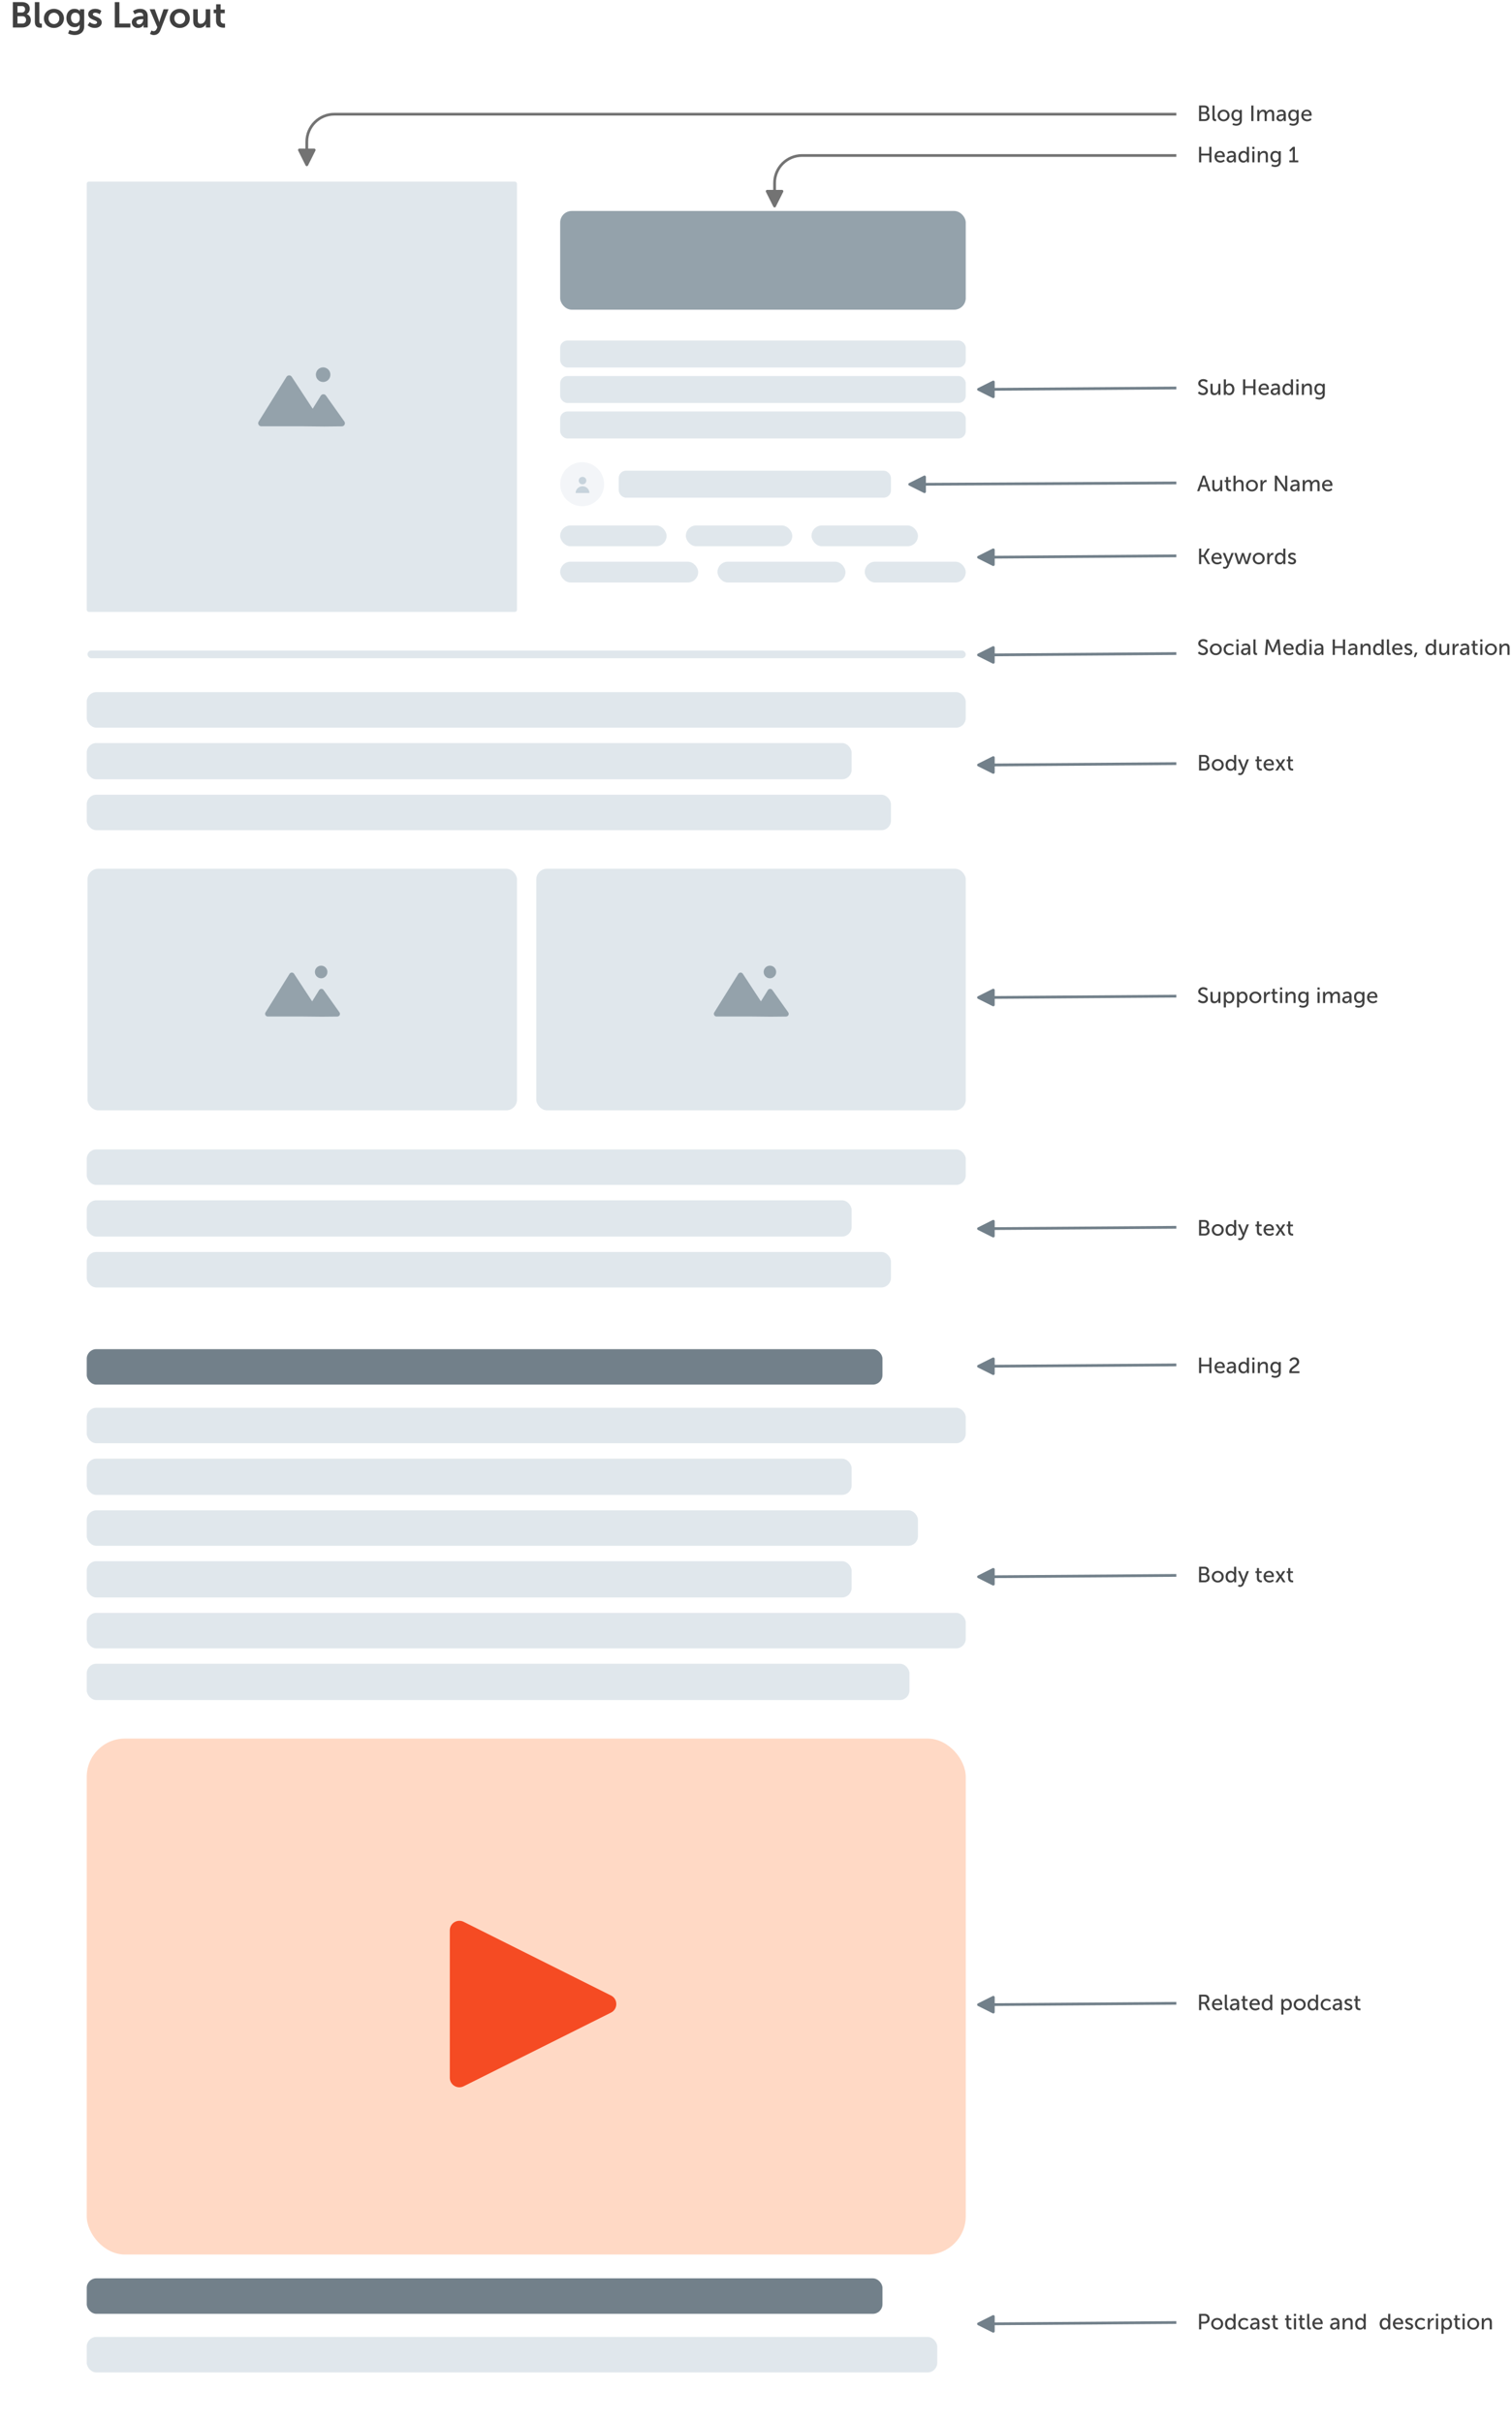 <svg width="1099" height="1761" viewBox="0 0 1099 1761" fill="none" xmlns="http://www.w3.org/2000/svg">
<g filter="url(#filter0_d)">
<rect width="751" height="1652" transform="translate(7 102)" fill="white"/>
<rect x="63.044" y="1263.59" width="638.91" height="375.013" rx="27.779" fill="#FFD9C5"/>
<path fill-rule="evenodd" clip-rule="evenodd" d="M444.122 1450.34C449.24 1452.9 449.24 1460.2 444.122 1462.76L336.993 1516.32C332.375 1518.63 326.942 1515.28 326.942 1510.11V1402.98C326.942 1397.82 332.375 1394.46 336.993 1396.77L444.122 1450.34Z" fill="#F54B23"/>
<rect x="63.045" y="835.408" width="638.91" height="25.781" rx="6.971" fill="#E0E7EC"/>
<rect x="63.045" y="1023.16" width="638.91" height="25.781" rx="6.971" fill="#E0E7EC"/>
<rect x="63.045" y="1698.5" width="618.174" height="25.781" rx="6.971" fill="#E0E7EC"/>
<rect x="63.045" y="1172.24" width="638.91" height="25.781" rx="6.971" fill="#E0E7EC"/>
<rect x="63.045" y="980.562" width="578.382" height="25.781" rx="6.971" fill="#72808A"/>
<rect x="63.045" y="1655.9" width="578.382" height="25.781" rx="6.971" fill="#72808A"/>
<rect x="63.045" y="872.396" width="555.964" height="26.341" rx="6.971" fill="#E0E7EC"/>
<rect x="63.045" y="1060.15" width="555.964" height="26.341" rx="6.971" fill="#E0E7EC"/>
<rect x="63.045" y="1134.69" width="555.964" height="26.341" rx="6.971" fill="#E0E7EC"/>
<rect x="63.045" y="1209.23" width="597.998" height="26.341" rx="6.971" fill="#E0E7EC"/>
<rect x="63.045" y="909.947" width="584.547" height="25.781" rx="6.971" fill="#E0E7EC"/>
<rect x="63.045" y="1097.7" width="604.163" height="25.781" rx="6.971" fill="#E0E7EC"/>
<rect x="63.606" y="631.404" width="312.169" height="175.595" rx="7.804" fill="#E0E7EC"/>
<path fill-rule="evenodd" clip-rule="evenodd" d="M233.434 711.015C235.947 711.015 237.984 708.96 237.984 706.425C237.984 703.891 235.947 701.836 233.434 701.836C230.921 701.836 228.883 703.891 228.883 706.425C228.883 708.96 230.921 711.015 233.434 711.015ZM220.897 738.806H194.653C193.122 738.806 192.187 737.123 192.997 735.824L210.46 707.784C211.212 706.577 212.954 706.546 213.737 707.733C216.468 711.874 222.07 720.384 226.889 727.8L231.948 719.63C232.683 718.443 234.389 718.389 235.197 719.526L246.733 735.753C247.647 737.038 246.744 738.819 245.168 738.834L233.988 738.944L220.897 738.806Z" fill="#94A2AB"/>
<rect x="389.786" y="631.404" width="312.169" height="175.595" rx="7.804" fill="#E0E7EC"/>
<path fill-rule="evenodd" clip-rule="evenodd" d="M559.614 711.015C562.128 711.015 564.165 708.96 564.165 706.425C564.165 703.891 562.128 701.836 559.614 701.836C557.101 701.836 555.064 703.891 555.064 706.425C555.064 708.96 557.101 711.015 559.614 711.015ZM547.078 738.806H520.834C519.303 738.806 518.368 737.123 519.177 735.824L536.641 707.784C537.393 706.577 539.135 706.546 539.918 707.733C542.649 711.874 548.251 720.384 553.07 727.8L558.129 719.63C558.863 718.443 560.569 718.389 561.378 719.526L572.914 735.753C573.827 737.038 572.924 738.819 571.348 738.834L560.169 738.944L547.078 738.806Z" fill="#94A2AB"/>
<rect x="63.044" y="503.062" width="638.91" height="25.781" rx="6.971" fill="#E0E7EC"/>
<rect x="63.044" y="540.051" width="555.964" height="26.341" rx="6.971" fill="#E0E7EC"/>
<rect x="63.044" y="577.602" width="584.547" height="25.781" rx="6.971" fill="#E0E7EC"/>
<rect x="63.044" y="132" width="312.73" height="312.73" rx="1.564" fill="#E0E7EC"/>
<path fill-rule="evenodd" clip-rule="evenodd" d="M234.867 277.632C237.779 277.632 240.14 275.251 240.14 272.314C240.14 269.377 237.779 266.996 234.867 266.996C231.955 266.996 229.594 269.377 229.594 272.314C229.594 275.251 231.955 277.632 234.867 277.632ZM220.298 309.835H189.93C188.156 309.835 187.073 307.885 188.011 306.379L208.247 273.888C209.118 272.49 211.137 272.454 212.044 273.829C215.209 278.628 221.7 288.488 227.284 297.082L233.146 287.615C233.997 286.24 235.974 286.177 236.91 287.495L250.278 306.297C251.336 307.786 250.29 309.85 248.464 309.868L235.51 309.995L220.298 309.835Z" fill="#94A2AB"/>
<rect x="449.754" y="342.102" width="197.838" height="19.616" rx="5.284" fill="#E0E7EC"/>
<rect x="407.16" y="381.895" width="77.342" height="15.132" rx="7.566" fill="#E0E7EC"/>
<rect x="498.513" y="381.895" width="77.342" height="15.132" rx="7.566" fill="#E0E7EC"/>
<rect x="589.865" y="381.895" width="77.342" height="15.132" rx="7.566" fill="#E0E7EC"/>
<rect x="407.16" y="408.234" width="100.32" height="15.132" rx="7.566" fill="#E0E7EC"/>
<rect x="521.491" y="408.234" width="93.034" height="15.132" rx="7.566" fill="#E0E7EC"/>
<rect x="628.537" y="408.234" width="73.419" height="15.132" rx="7.566" fill="#E0E7EC"/>
<path fill-rule="evenodd" clip-rule="evenodd" d="M423.132 367.883C431.954 367.883 439.105 360.732 439.105 351.91C439.105 343.089 431.954 335.938 423.132 335.938C414.311 335.938 407.16 343.089 407.16 351.91C407.16 360.732 414.311 367.883 423.132 367.883Z" fill="#F3F5F8"/>
<path fill-rule="evenodd" clip-rule="evenodd" d="M426.171 349.312C426.171 350.818 424.933 352.039 423.407 352.039C421.88 352.039 420.643 350.818 420.643 349.312C420.643 347.807 421.88 346.586 423.407 346.586C424.933 346.586 426.171 347.807 426.171 349.312ZM418.397 358.344C418.397 355.615 420.64 353.402 423.407 353.402C426.174 353.402 428.416 355.615 428.416 358.344H418.397Z" fill="#C7D3DC"/>
<rect x="407.16" y="247.496" width="294.796" height="19.616" rx="5.284" fill="#E0E7EC"/>
<rect x="407.16" y="273.277" width="294.796" height="19.616" rx="5.284" fill="#E0E7EC"/>
<rect x="407.16" y="299.059" width="294.796" height="19.616" rx="5.284" fill="#E0E7EC"/>
<rect x="407.16" y="153.342" width="294.796" height="71.737" rx="8.407" fill="#94A2AB"/>
<rect x="63.605" y="472.797" width="638.35" height="5.604" rx="2.802" fill="#E0E7EC"/>
</g>
<path d="M855 83H243C231.954 83 223 91.954 223 103V109" stroke="#737373" stroke-width="2"/>
<path fill-rule="evenodd" clip-rule="evenodd" d="M223.894 120.211C223.526 120.948 222.474 120.948 222.106 120.211L216.724 109.447C216.391 108.782 216.875 108 217.618 108H228.382C229.125 108 229.609 108.782 229.276 109.447L223.894 120.211Z" fill="#737373"/>
<path d="M716 725.002L855 724" stroke="#72808A" stroke-width="2"/>
<path fill-rule="evenodd" clip-rule="evenodd" d="M710.789 724.106C710.052 724.474 710.052 725.526 710.789 725.894L721.553 731.276C722.218 731.609 723 731.125 723 730.382L723 719.618C723 718.875 722.218 718.391 721.553 718.724L710.789 724.106Z" fill="#72808A"/>
<path d="M716 893.002L855 892" stroke="#72808A" stroke-width="2"/>
<path fill-rule="evenodd" clip-rule="evenodd" d="M710.789 892.106C710.052 892.474 710.052 893.526 710.789 893.894L721.553 899.276C722.218 899.609 723 899.125 723 898.382L723 887.618C723 886.875 722.218 886.391 721.553 886.724L710.789 892.106Z" fill="#72808A"/>
<path d="M716 993.002L855 992" stroke="#72808A" stroke-width="2"/>
<path fill-rule="evenodd" clip-rule="evenodd" d="M710.789 992.106C710.052 992.474 710.052 993.526 710.789 993.894L721.553 999.276C722.218 999.609 723 999.125 723 998.382L723 987.618C723 986.875 722.218 986.391 721.553 986.724L710.789 992.106Z" fill="#72808A"/>
<path d="M716 1146L855 1145" stroke="#72808A" stroke-width="2"/>
<path fill-rule="evenodd" clip-rule="evenodd" d="M710.789 1145.11C710.052 1145.47 710.052 1146.53 710.789 1146.89L721.553 1152.28C722.218 1152.61 723 1152.13 723 1151.38L723 1140.62C723 1139.87 722.218 1139.39 721.553 1139.72L710.789 1145.11Z" fill="#72808A"/>
<path d="M716 1457L855 1456" stroke="#72808A" stroke-width="2"/>
<path fill-rule="evenodd" clip-rule="evenodd" d="M710.789 1456.11C710.052 1456.47 710.052 1457.53 710.789 1457.89L721.553 1463.28C722.218 1463.61 723 1463.13 723 1462.38L723 1451.62C723 1450.87 722.218 1450.39 721.553 1450.72L710.789 1456.11Z" fill="#72808A"/>
<path d="M716 1689L855 1688" stroke="#72808A" stroke-width="2"/>
<path fill-rule="evenodd" clip-rule="evenodd" d="M710.789 1688.11C710.052 1688.47 710.052 1689.53 710.789 1689.89L721.553 1695.28C722.218 1695.61 723 1695.13 723 1694.38L723 1683.62C723 1682.87 722.218 1682.39 721.553 1682.72L710.789 1688.11Z" fill="#72808A"/>
<path d="M855 113H583C571.954 113 563 121.954 563 133V139" stroke="#737373" stroke-width="2"/>
<path fill-rule="evenodd" clip-rule="evenodd" d="M563.894 150.211C563.526 150.948 562.474 150.948 562.106 150.211L556.724 139.447C556.391 138.782 556.875 138 557.618 138H568.382C569.125 138 569.609 138.782 569.276 139.447L563.894 150.211Z" fill="#737373"/>
<path d="M716 283.002L855 282" stroke="#72808A" stroke-width="2"/>
<path fill-rule="evenodd" clip-rule="evenodd" d="M710.789 282.106C710.052 282.474 710.052 283.526 710.789 283.894L721.553 289.276C722.218 289.609 723 289.125 723 288.382L723 277.618C723 276.875 722.218 276.391 721.553 276.724L710.789 282.106Z" fill="#72808A"/>
<path d="M666 352.002L855 351" stroke="#72808A" stroke-width="2"/>
<path fill-rule="evenodd" clip-rule="evenodd" d="M660.789 351.106C660.052 351.474 660.052 352.526 660.789 352.894L671.553 358.276C672.218 358.609 673 358.125 673 357.382L673 346.618C673 345.875 672.218 345.391 671.553 345.724L660.789 351.106Z" fill="#72808A"/>
<path d="M716 405.002L855 404" stroke="#72808A" stroke-width="2"/>
<path fill-rule="evenodd" clip-rule="evenodd" d="M710.789 404.106C710.052 404.474 710.052 405.526 710.789 405.894L721.553 411.276C722.218 411.609 723 411.125 723 410.382L723 399.618C723 398.875 722.218 398.391 721.553 398.724L710.789 404.106Z" fill="#72808A"/>
<path d="M716 476.002L855 475" stroke="#72808A" stroke-width="2"/>
<path fill-rule="evenodd" clip-rule="evenodd" d="M710.789 475.106C710.052 475.474 710.052 476.526 710.789 476.894L721.553 482.276C722.218 482.609 723 482.125 723 481.382L723 470.618C723 469.875 722.218 469.391 721.553 469.724L710.789 475.106Z" fill="#72808A"/>
<path d="M716 556.002L855 555" stroke="#72808A" stroke-width="2"/>
<path fill-rule="evenodd" clip-rule="evenodd" d="M710.789 555.106C710.052 555.474 710.052 556.526 710.789 556.894L721.553 562.276C722.218 562.609 723 562.125 723 561.382L723 550.618C723 549.875 722.218 549.391 721.553 549.724L710.789 555.106Z" fill="#72808A"/>
<path d="M871.536 88H875.584C877.568 88 879.216 86.912 879.216 84.784C879.216 83.52 878.544 82.4 877.36 82.048V82.016C878.224 81.568 878.768 80.688 878.768 79.584C878.768 77.76 877.392 76.704 875.488 76.704H871.536V88ZM873.12 81.456V78.08H875.456C876.544 78.08 877.152 78.752 877.152 79.744C877.152 80.736 876.512 81.456 875.488 81.456H873.12ZM873.12 86.624V82.768H875.648C876.832 82.768 877.6 83.552 877.6 84.704C877.6 85.856 876.88 86.624 875.664 86.624H873.12ZM881.261 85.792C881.261 87.824 882.557 88.064 883.437 88.064C883.709 88.064 883.949 88.032 883.949 88.032V86.656C883.949 86.656 883.821 86.672 883.677 86.672C883.197 86.672 882.813 86.496 882.813 85.52V76.704H881.261V85.792ZM884.999 83.936C884.999 86.4 886.951 88.192 889.367 88.192C891.783 88.192 893.735 86.4 893.735 83.936C893.735 81.488 891.783 79.712 889.367 79.712C886.951 79.712 884.999 81.488 884.999 83.936ZM886.583 83.936C886.583 82.256 887.847 81.056 889.367 81.056C890.903 81.056 892.151 82.256 892.151 83.936C892.151 85.632 890.903 86.848 889.367 86.848C887.847 86.848 886.583 85.632 886.583 83.936ZM896.295 89.472L895.783 90.688C896.567 91.088 897.575 91.36 898.551 91.36C900.599 91.36 902.631 90.336 902.631 87.664V79.904H901.143V80.656C901.143 80.8 901.159 80.912 901.159 80.912H901.127C901.127 80.912 900.535 79.712 898.583 79.712C896.343 79.712 895.047 81.44 895.047 83.76C895.047 86.096 896.407 87.904 898.663 87.904C899.831 87.904 900.583 87.44 901.063 86.64H901.095C901.095 86.64 901.079 86.896 901.079 87.152V87.744C901.079 89.392 899.927 90.016 898.519 90.016C897.303 90.016 896.295 89.472 896.295 89.472ZM898.967 86.56C897.511 86.56 896.615 85.408 896.615 83.728C896.615 82.08 897.415 81.056 898.823 81.056C900.087 81.056 901.111 81.664 901.111 83.776C901.111 85.888 900.087 86.56 898.967 86.56ZM909.489 88H911.073V76.704H909.489V88ZM913.825 88H915.377V84.304C915.377 83.936 915.393 83.568 915.473 83.248C915.777 82.096 916.609 81.12 917.793 81.12C919.041 81.12 919.201 82.096 919.201 83.152V88H920.753V84.304C920.753 83.888 920.785 83.52 920.865 83.184C921.153 82.08 922.001 81.12 923.137 81.12C924.353 81.12 924.577 82.016 924.577 83.152V88H926.129V82.816C926.129 80.752 925.281 79.712 923.457 79.712C922.145 79.712 921.025 80.576 920.577 81.552H920.545C920.273 80.336 919.473 79.712 918.113 79.712C916.849 79.712 915.713 80.624 915.329 81.568H915.297C915.297 81.568 915.329 81.296 915.329 80.976V79.904H913.825V88ZM927.794 85.728C927.794 87.344 929.154 88.192 930.546 88.192C932.482 88.192 933.138 86.592 933.138 86.592H933.17C933.17 86.592 933.138 86.864 933.138 87.232V88H934.578V82.88C934.578 80.832 933.426 79.712 931.378 79.712C929.522 79.712 928.354 80.672 928.354 80.672L928.994 81.808C928.994 81.808 930.002 81.024 931.25 81.024C932.274 81.024 933.026 81.472 933.026 82.8V82.944H932.674C931.314 82.944 927.794 83.056 927.794 85.728ZM929.362 85.648C929.362 84.192 931.474 84.112 932.642 84.112H933.042V84.368C933.042 85.568 932.194 86.944 930.882 86.944C929.874 86.944 929.362 86.304 929.362 85.648ZM937.624 89.472L937.112 90.688C937.896 91.088 938.904 91.36 939.88 91.36C941.928 91.36 943.96 90.336 943.96 87.664V79.904H942.472V80.656C942.472 80.8 942.488 80.912 942.488 80.912H942.456C942.456 80.912 941.864 79.712 939.911 79.712C937.672 79.712 936.376 81.44 936.376 83.76C936.376 86.096 937.736 87.904 939.992 87.904C941.16 87.904 941.912 87.44 942.392 86.64H942.424C942.424 86.64 942.408 86.896 942.408 87.152V87.744C942.408 89.392 941.256 90.016 939.848 90.016C938.632 90.016 937.624 89.472 937.624 89.472ZM940.296 86.56C938.84 86.56 937.944 85.408 937.944 83.728C937.944 82.08 938.744 81.056 940.152 81.056C941.416 81.056 942.44 81.664 942.44 83.776C942.44 85.888 941.416 86.56 940.296 86.56ZM945.828 83.952C945.828 86.352 947.572 88.192 950.116 88.192C952.052 88.192 953.252 87.04 953.252 87.04L952.612 85.904C952.612 85.904 951.604 86.848 950.212 86.848C948.772 86.848 947.508 85.952 947.428 84.176H953.332C953.332 84.176 953.38 83.712 953.38 83.504C953.38 81.408 952.164 79.712 949.876 79.712C947.572 79.712 945.828 81.376 945.828 83.952ZM947.476 83.008C947.7 81.68 948.66 80.944 949.844 80.944C950.884 80.944 951.748 81.616 951.796 83.008H947.476Z" fill="#404040"/>
<path d="M871.536 118H873.12V113.04H878.976V118H880.56V106.704H878.976V111.664H873.12V106.704H871.536V118ZM882.75 113.952C882.75 116.352 884.494 118.192 887.038 118.192C888.974 118.192 890.174 117.04 890.174 117.04L889.534 115.904C889.534 115.904 888.526 116.848 887.134 116.848C885.694 116.848 884.43 115.952 884.35 114.176H890.254C890.254 114.176 890.302 113.712 890.302 113.504C890.302 111.408 889.086 109.712 886.798 109.712C884.494 109.712 882.75 111.376 882.75 113.952ZM884.398 113.008C884.622 111.68 885.582 110.944 886.766 110.944C887.806 110.944 888.67 111.616 888.718 113.008H884.398ZM891.529 115.728C891.529 117.344 892.889 118.192 894.281 118.192C896.217 118.192 896.873 116.592 896.873 116.592H896.905C896.905 116.592 896.873 116.864 896.873 117.232V118H898.313V112.88C898.313 110.832 897.161 109.712 895.113 109.712C893.257 109.712 892.089 110.672 892.089 110.672L892.729 111.808C892.729 111.808 893.737 111.024 894.985 111.024C896.009 111.024 896.761 111.472 896.761 112.8V112.944H896.409C895.049 112.944 891.529 113.056 891.529 115.728ZM893.097 115.648C893.097 114.192 895.209 114.112 896.377 114.112H896.777V114.368C896.777 115.568 895.929 116.944 894.617 116.944C893.609 116.944 893.097 116.304 893.097 115.648ZM900.11 113.952C900.11 116.464 901.486 118.192 903.678 118.192C905.678 118.192 906.334 116.688 906.334 116.688H906.366C906.366 116.688 906.35 116.912 906.35 117.232V118H907.822V106.704H906.27V110.448C906.27 110.752 906.302 110.992 906.302 110.992H906.27C906.27 110.992 905.646 109.712 903.774 109.712C901.63 109.712 900.11 111.376 900.11 113.952ZM901.694 113.952C901.694 112.112 902.75 111.056 904.03 111.056C905.566 111.056 906.318 112.496 906.318 113.936C906.318 116 905.182 116.848 903.982 116.848C902.638 116.848 901.694 115.712 901.694 113.952ZM910.231 108.288H911.799V106.704H910.231V108.288ZM910.247 118H911.799V109.904H910.247V118ZM914.232 118H915.784V114.208C915.784 113.808 915.816 113.44 915.912 113.12C916.248 111.952 917.24 111.136 918.472 111.136C919.768 111.136 920.008 112.032 920.008 113.168V118H921.56V112.816C921.56 110.752 920.68 109.712 918.776 109.712C917.016 109.712 916.056 110.864 915.736 111.568H915.704C915.704 111.568 915.736 111.296 915.736 110.976V109.904H914.232V118ZM924.592 119.472L924.08 120.688C924.864 121.088 925.872 121.36 926.848 121.36C928.896 121.36 930.928 120.336 930.928 117.664V109.904H929.44V110.656C929.44 110.8 929.456 110.912 929.456 110.912H929.424C929.424 110.912 928.832 109.712 926.88 109.712C924.64 109.712 923.344 111.44 923.344 113.76C923.344 116.096 924.704 117.904 926.96 117.904C928.128 117.904 928.88 117.44 929.36 116.64H929.392C929.392 116.64 929.376 116.896 929.376 117.152V117.744C929.376 119.392 928.224 120.016 926.816 120.016C925.6 120.016 924.592 119.472 924.592 119.472ZM927.264 116.56C925.808 116.56 924.912 115.408 924.912 113.728C924.912 112.08 925.712 111.056 927.12 111.056C928.384 111.056 929.408 111.664 929.408 113.776C929.408 115.888 928.384 116.56 927.264 116.56ZM937.146 118H943.642V116.624H941.178V106.704H939.77L937.066 109.328L938.026 110.32L939.082 109.28C939.498 108.88 939.626 108.624 939.626 108.624H939.658C939.658 108.624 939.642 108.976 939.642 109.328V116.624H937.146V118Z" fill="#404040"/>
<path d="M870.672 285.704C870.672 285.704 872.016 287.192 874.416 287.192C876.656 287.192 878 285.752 878 284.008C878 280.344 872.528 280.968 872.528 278.632C872.528 277.736 873.376 276.984 874.576 276.984C876.016 276.984 877.056 277.96 877.056 277.96L877.776 276.648C877.776 276.648 876.672 275.512 874.576 275.512C872.448 275.512 870.928 276.904 870.928 278.664C870.928 282.136 876.4 281.608 876.4 284.056C876.4 285.128 875.504 285.72 874.448 285.72C872.768 285.72 871.568 284.504 871.568 284.504L870.672 285.704ZM879.838 284.088C879.838 286.232 880.782 287.192 882.606 287.192C884.19 287.192 885.246 286.136 885.582 285.336H885.614C885.614 285.336 885.582 285.592 885.582 285.928V287H887.086V278.904H885.534V282.696C885.534 284.296 884.558 285.752 882.91 285.752C881.614 285.752 881.39 284.856 881.39 283.736V278.904H879.838V284.088ZM889.513 287H890.985V286.408C890.985 286.056 890.953 285.8 890.953 285.8H890.985C890.985 285.8 891.721 287.192 893.529 287.192C895.657 287.192 897.209 285.528 897.209 282.952C897.209 280.44 895.833 278.712 893.657 278.712C891.753 278.712 891.065 280.088 891.065 280.088H891.033C891.033 280.088 891.065 279.8 891.065 279.4V275.704H889.513V287ZM891.017 282.984C891.017 280.92 892.137 280.072 893.353 280.072C894.697 280.072 895.641 281.208 895.641 282.968C895.641 284.808 894.585 285.864 893.305 285.864C891.769 285.864 891.017 284.424 891.017 282.984ZM903.536 287H905.12V282.04H910.976V287H912.56V275.704H910.976V280.664H905.12V275.704H903.536V287ZM914.75 282.952C914.75 285.352 916.494 287.192 919.038 287.192C920.974 287.192 922.174 286.04 922.174 286.04L921.534 284.904C921.534 284.904 920.526 285.848 919.134 285.848C917.694 285.848 916.43 284.952 916.35 283.176H922.254C922.254 283.176 922.302 282.712 922.302 282.504C922.302 280.408 921.086 278.712 918.798 278.712C916.494 278.712 914.75 280.376 914.75 282.952ZM916.398 282.008C916.622 280.68 917.582 279.944 918.766 279.944C919.806 279.944 920.67 280.616 920.718 282.008H916.398ZM923.529 284.728C923.529 286.344 924.889 287.192 926.281 287.192C928.217 287.192 928.873 285.592 928.873 285.592H928.905C928.905 285.592 928.873 285.864 928.873 286.232V287H930.313V281.88C930.313 279.832 929.161 278.712 927.113 278.712C925.257 278.712 924.089 279.672 924.089 279.672L924.729 280.808C924.729 280.808 925.737 280.024 926.985 280.024C928.009 280.024 928.761 280.472 928.761 281.8V281.944H928.409C927.049 281.944 923.529 282.056 923.529 284.728ZM925.097 284.648C925.097 283.192 927.209 283.112 928.377 283.112H928.777V283.368C928.777 284.568 927.929 285.944 926.617 285.944C925.609 285.944 925.097 285.304 925.097 284.648ZM932.11 282.952C932.11 285.464 933.486 287.192 935.678 287.192C937.678 287.192 938.334 285.688 938.334 285.688H938.366C938.366 285.688 938.35 285.912 938.35 286.232V287H939.822V275.704H938.27V279.448C938.27 279.752 938.302 279.992 938.302 279.992H938.27C938.27 279.992 937.646 278.712 935.774 278.712C933.63 278.712 932.11 280.376 932.11 282.952ZM933.694 282.952C933.694 281.112 934.75 280.056 936.03 280.056C937.566 280.056 938.318 281.496 938.318 282.936C938.318 285 937.182 285.848 935.982 285.848C934.638 285.848 933.694 284.712 933.694 282.952ZM942.231 277.288H943.799V275.704H942.231V277.288ZM942.247 287H943.799V278.904H942.247V287ZM946.232 287H947.784V283.208C947.784 282.808 947.816 282.44 947.912 282.12C948.248 280.952 949.24 280.136 950.472 280.136C951.768 280.136 952.008 281.032 952.008 282.168V287H953.56V281.816C953.56 279.752 952.68 278.712 950.776 278.712C949.016 278.712 948.056 279.864 947.736 280.568H947.704C947.704 280.568 947.736 280.296 947.736 279.976V278.904H946.232V287ZM956.592 288.472L956.08 289.688C956.864 290.088 957.872 290.36 958.848 290.36C960.896 290.36 962.928 289.336 962.928 286.664V278.904H961.44V279.656C961.44 279.8 961.456 279.912 961.456 279.912H961.424C961.424 279.912 960.832 278.712 958.88 278.712C956.64 278.712 955.344 280.44 955.344 282.76C955.344 285.096 956.704 286.904 958.96 286.904C960.128 286.904 960.88 286.44 961.36 285.64H961.392C961.392 285.64 961.376 285.896 961.376 286.152V286.744C961.376 288.392 960.224 289.016 958.816 289.016C957.6 289.016 956.592 288.472 956.592 288.472ZM959.264 285.56C957.808 285.56 956.912 284.408 956.912 282.728C956.912 281.08 957.712 280.056 959.12 280.056C960.384 280.056 961.408 280.664 961.408 282.776C961.408 284.888 960.384 285.56 959.264 285.56Z" fill="#404040"/>
<path d="M878.272 357H879.92L875.856 345.704H874.192L870.128 357H871.76L872.88 353.752H877.136L878.272 357ZM875.04 347.256C875.04 347.256 875.28 348.28 875.472 348.856L876.72 352.44H873.296L874.56 348.856C874.752 348.28 875.008 347.256 875.008 347.256H875.04ZM881.151 354.088C881.151 356.232 882.095 357.192 883.919 357.192C885.503 357.192 886.559 356.136 886.895 355.336H886.927C886.927 355.336 886.895 355.592 886.895 355.928V357H888.399V348.904H886.847V352.696C886.847 354.296 885.871 355.752 884.223 355.752C882.927 355.752 882.703 354.856 882.703 353.736V348.904H881.151V354.088ZM891.161 354.04C891.161 356.744 893.225 357.064 894.265 357.064C894.585 357.064 894.809 357.032 894.809 357.032V355.656C894.809 355.656 894.665 355.688 894.441 355.688C893.849 355.688 892.713 355.48 892.713 353.864V350.264H894.665V349.016H892.713V346.68H891.209V349.016H890.105V350.264H891.161V354.04ZM896.56 357H898.112V353.208C898.112 352.824 898.144 352.456 898.24 352.136C898.576 350.968 899.584 350.136 900.8 350.136C902.096 350.136 902.336 351.032 902.336 352.168V357H903.888V351.816C903.888 349.752 903.008 348.712 901.104 348.712C899.488 348.712 898.464 349.736 898.112 350.52H898.08C898.08 350.52 898.112 350.232 898.112 349.848V345.704H896.56V357ZM905.608 352.936C905.608 355.4 907.56 357.192 909.976 357.192C912.392 357.192 914.344 355.4 914.344 352.936C914.344 350.488 912.392 348.712 909.976 348.712C907.56 348.712 905.608 350.488 905.608 352.936ZM907.192 352.936C907.192 351.256 908.456 350.056 909.976 350.056C911.512 350.056 912.76 351.256 912.76 352.936C912.76 354.632 911.512 355.848 909.976 355.848C908.456 355.848 907.192 354.632 907.192 352.936ZM916.185 357H917.737V353.688C917.737 353.192 917.785 352.696 917.929 352.232C918.297 351.032 919.209 350.328 920.201 350.328C920.441 350.328 920.649 350.376 920.649 350.376V348.84C920.649 348.84 920.457 348.808 920.249 348.808C919.001 348.808 918.057 349.736 917.689 350.92H917.657C917.657 350.92 917.689 350.648 917.689 350.312V348.904H916.185V357ZM926.614 357H928.198V349.672C928.198 349.032 928.086 348.024 928.086 348.024H928.118C928.118 348.024 928.646 349.048 929.062 349.672L934.102 357H935.654V345.704H934.07V353.048C934.07 353.672 934.182 354.68 934.182 354.68H934.15C934.15 354.68 933.622 353.656 933.206 353.048L928.182 345.704H926.614V357ZM937.748 354.728C937.748 356.344 939.108 357.192 940.5 357.192C942.436 357.192 943.092 355.592 943.092 355.592H943.124C943.124 355.592 943.092 355.864 943.092 356.232V357H944.532V351.88C944.532 349.832 943.38 348.712 941.332 348.712C939.476 348.712 938.308 349.672 938.308 349.672L938.948 350.808C938.948 350.808 939.956 350.024 941.204 350.024C942.228 350.024 942.98 350.472 942.98 351.8V351.944H942.628C941.268 351.944 937.748 352.056 937.748 354.728ZM939.316 354.648C939.316 353.192 941.428 353.112 942.596 353.112H942.996V353.368C942.996 354.568 942.148 355.944 940.836 355.944C939.828 355.944 939.316 355.304 939.316 354.648ZM946.857 357H948.409V353.304C948.409 352.936 948.425 352.568 948.505 352.248C948.809 351.096 949.641 350.12 950.825 350.12C952.073 350.12 952.233 351.096 952.233 352.152V357H953.785V353.304C953.785 352.888 953.817 352.52 953.897 352.184C954.185 351.08 955.033 350.12 956.169 350.12C957.385 350.12 957.609 351.016 957.609 352.152V357H959.161V351.816C959.161 349.752 958.313 348.712 956.489 348.712C955.177 348.712 954.057 349.576 953.609 350.552H953.577C953.305 349.336 952.505 348.712 951.145 348.712C949.881 348.712 948.745 349.624 948.361 350.568H948.329C948.329 350.568 948.361 350.296 948.361 349.976V348.904H946.857V357ZM960.922 352.952C960.922 355.352 962.666 357.192 965.21 357.192C967.146 357.192 968.346 356.04 968.346 356.04L967.706 354.904C967.706 354.904 966.698 355.848 965.306 355.848C963.866 355.848 962.602 354.952 962.522 353.176H968.426C968.426 353.176 968.474 352.712 968.474 352.504C968.474 350.408 967.258 348.712 964.97 348.712C962.666 348.712 960.922 350.376 960.922 352.952ZM962.57 352.008C962.794 350.68 963.754 349.944 964.938 349.944C965.978 349.944 966.842 350.616 966.89 352.008H962.57Z" fill="#404040"/>
<path d="M871.536 410H873.12V404.816H874.8L877.808 410H879.6L876.112 404.096V404.064L879.392 398.704H877.648L874.8 403.456H873.12V398.704H871.536V410ZM880.5 405.952C880.5 408.352 882.244 410.192 884.788 410.192C886.724 410.192 887.924 409.04 887.924 409.04L887.284 407.904C887.284 407.904 886.276 408.848 884.884 408.848C883.444 408.848 882.18 407.952 882.1 406.176H888.004C888.004 406.176 888.052 405.712 888.052 405.504C888.052 403.408 886.836 401.712 884.548 401.712C882.244 401.712 880.5 403.376 880.5 405.952ZM882.148 405.008C882.372 403.68 883.332 402.944 884.516 402.944C885.556 402.944 886.42 403.616 886.468 405.008H882.148ZM888.799 412.864C888.799 412.864 889.455 413.36 890.367 413.36C891.503 413.36 892.495 412.704 892.991 411.456L896.783 401.904H895.103L893.135 407.216C892.991 407.632 892.863 408.176 892.863 408.176H892.831C892.831 408.176 892.687 407.616 892.527 407.2L890.495 401.904H888.751L892.143 409.904L891.743 410.832C891.439 411.568 890.911 412.016 890.287 412.016C889.791 412.016 889.343 411.68 889.343 411.68L888.799 412.864ZM899.755 410H901.483L903.147 404.8C903.275 404.384 903.371 403.92 903.371 403.92H903.403C903.403 403.92 903.499 404.384 903.627 404.8L905.307 410H907.019L909.627 401.904H907.995L906.299 407.584C906.171 408 906.107 408.448 906.107 408.448H906.075C906.075 408.448 905.979 408 905.851 407.584L904.107 401.92H902.683L900.923 407.584C900.795 408 900.715 408.448 900.715 408.448H900.683C900.667 408.448 900.603 408 900.475 407.584L898.795 401.904H897.147L899.755 410ZM910.53 405.936C910.53 408.4 912.482 410.192 914.898 410.192C917.314 410.192 919.266 408.4 919.266 405.936C919.266 403.488 917.314 401.712 914.898 401.712C912.482 401.712 910.53 403.488 910.53 405.936ZM912.114 405.936C912.114 404.256 913.378 403.056 914.898 403.056C916.434 403.056 917.682 404.256 917.682 405.936C917.682 407.632 916.434 408.848 914.898 408.848C913.378 408.848 912.114 407.632 912.114 405.936ZM921.107 410H922.659V406.688C922.659 406.192 922.707 405.696 922.851 405.232C923.219 404.032 924.131 403.328 925.123 403.328C925.363 403.328 925.571 403.376 925.571 403.376V401.84C925.571 401.84 925.379 401.808 925.171 401.808C923.923 401.808 922.979 402.736 922.611 403.92H922.579C922.579 403.92 922.611 403.648 922.611 403.312V401.904H921.107V410ZM926.579 405.952C926.579 408.464 927.955 410.192 930.147 410.192C932.147 410.192 932.803 408.688 932.803 408.688H932.835C932.835 408.688 932.819 408.912 932.819 409.232V410H934.291V398.704H932.739V402.448C932.739 402.752 932.771 402.992 932.771 402.992H932.739C932.739 402.992 932.115 401.712 930.243 401.712C928.099 401.712 926.579 403.376 926.579 405.952ZM928.163 405.952C928.163 404.112 929.219 403.056 930.499 403.056C932.035 403.056 932.787 404.496 932.787 405.936C932.787 408 931.651 408.848 930.451 408.848C929.107 408.848 928.163 407.712 928.163 405.952ZM936.06 409.008C936.06 409.008 937.148 410.192 939.132 410.192C940.908 410.192 942.06 409.184 942.06 407.84C942.06 405.184 937.9 405.504 937.9 404.048C937.9 403.344 938.556 403.056 939.228 403.056C940.508 403.056 941.228 403.776 941.228 403.776L941.852 402.608C941.852 402.608 941.02 401.712 939.244 401.712C937.628 401.712 936.316 402.544 936.316 404.016C936.316 406.656 940.476 406.352 940.476 407.84C940.476 408.496 939.804 408.848 939.132 408.848C937.724 408.848 936.812 407.904 936.812 407.904L936.06 409.008Z" fill="#404040"/>
<path d="M870.672 474.704C870.672 474.704 872.016 476.192 874.416 476.192C876.656 476.192 878 474.752 878 473.008C878 469.344 872.528 469.968 872.528 467.632C872.528 466.736 873.376 465.984 874.576 465.984C876.016 465.984 877.056 466.96 877.056 466.96L877.776 465.648C877.776 465.648 876.672 464.512 874.576 464.512C872.448 464.512 870.928 465.904 870.928 467.664C870.928 471.136 876.4 470.608 876.4 473.056C876.4 474.128 875.504 474.72 874.448 474.72C872.768 474.72 871.568 473.504 871.568 473.504L870.672 474.704ZM879.358 471.936C879.358 474.4 881.31 476.192 883.726 476.192C886.142 476.192 888.094 474.4 888.094 471.936C888.094 469.488 886.142 467.712 883.726 467.712C881.31 467.712 879.358 469.488 879.358 471.936ZM880.942 471.936C880.942 470.256 882.206 469.056 883.726 469.056C885.262 469.056 886.51 470.256 886.51 471.936C886.51 473.632 885.262 474.848 883.726 474.848C882.206 474.848 880.942 473.632 880.942 471.936ZM889.359 471.952C889.359 474.384 891.151 476.192 893.695 476.192C895.807 476.192 896.927 474.896 896.927 474.896L896.303 473.76C896.303 473.76 895.311 474.848 893.807 474.848C892.127 474.848 890.943 473.584 890.943 471.936C890.943 470.272 892.127 469.056 893.759 469.056C895.135 469.056 895.999 469.984 895.999 469.984L896.735 468.896C896.735 468.896 895.727 467.712 893.695 467.712C891.151 467.712 889.359 469.552 889.359 471.952ZM898.669 466.288H900.237V464.704H898.669V466.288ZM898.685 476H900.237V467.904H898.685V476ZM902.013 473.728C902.013 475.344 903.373 476.192 904.765 476.192C906.701 476.192 907.357 474.592 907.357 474.592H907.389C907.389 474.592 907.357 474.864 907.357 475.232V476H908.797V470.88C908.797 468.832 907.645 467.712 905.597 467.712C903.741 467.712 902.573 468.672 902.573 468.672L903.213 469.808C903.213 469.808 904.221 469.024 905.469 469.024C906.493 469.024 907.245 469.472 907.245 470.8V470.944H906.893C905.533 470.944 902.013 471.056 902.013 473.728ZM903.581 473.648C903.581 472.192 905.693 472.112 906.861 472.112H907.261V472.368C907.261 473.568 906.413 474.944 905.101 474.944C904.093 474.944 903.581 474.304 903.581 473.648ZM911.026 473.792C911.026 475.824 912.322 476.064 913.202 476.064C913.474 476.064 913.714 476.032 913.714 476.032V474.656C913.714 474.656 913.586 474.672 913.442 474.672C912.962 474.672 912.578 474.496 912.578 473.52V464.704H911.026V473.792ZM919.434 476H921.018L921.562 468.88C921.61 468.192 921.594 467.184 921.594 467.184H921.626C921.626 467.184 921.978 468.272 922.234 468.88L924.474 473.968H925.882L928.138 468.88C928.41 468.256 928.746 467.216 928.746 467.216H928.778C928.778 467.216 928.746 468.192 928.794 468.88L929.354 476H930.922L930.01 464.704H928.346L925.754 470.816C925.498 471.44 925.194 472.336 925.194 472.336H925.162C925.162 472.336 924.858 471.44 924.602 470.816L922.01 464.704H920.346L919.434 476ZM932.765 471.952C932.765 474.352 934.509 476.192 937.053 476.192C938.989 476.192 940.189 475.04 940.189 475.04L939.549 473.904C939.549 473.904 938.541 474.848 937.149 474.848C935.709 474.848 934.445 473.952 934.365 472.176H940.269C940.269 472.176 940.317 471.712 940.317 471.504C940.317 469.408 939.101 467.712 936.813 467.712C934.509 467.712 932.765 469.376 932.765 471.952ZM934.413 471.008C934.637 469.68 935.597 468.944 936.781 468.944C937.821 468.944 938.685 469.616 938.733 471.008H934.413ZM941.672 471.952C941.672 474.464 943.048 476.192 945.24 476.192C947.24 476.192 947.896 474.688 947.896 474.688H947.928C947.928 474.688 947.912 474.912 947.912 475.232V476H949.384V464.704H947.832V468.448C947.832 468.752 947.864 468.992 947.864 468.992H947.832C947.832 468.992 947.208 467.712 945.336 467.712C943.192 467.712 941.672 469.376 941.672 471.952ZM943.256 471.952C943.256 470.112 944.312 469.056 945.592 469.056C947.128 469.056 947.88 470.496 947.88 471.936C947.88 474 946.744 474.848 945.544 474.848C944.2 474.848 943.256 473.712 943.256 471.952ZM951.794 466.288H953.362V464.704H951.794V466.288ZM951.81 476H953.362V467.904H951.81V476ZM955.138 473.728C955.138 475.344 956.498 476.192 957.89 476.192C959.826 476.192 960.482 474.592 960.482 474.592H960.514C960.514 474.592 960.482 474.864 960.482 475.232V476H961.922V470.88C961.922 468.832 960.77 467.712 958.722 467.712C956.866 467.712 955.698 468.672 955.698 468.672L956.338 469.808C956.338 469.808 957.346 469.024 958.594 469.024C959.618 469.024 960.37 469.472 960.37 470.8V470.944H960.018C958.658 470.944 955.138 471.056 955.138 473.728ZM956.706 473.648C956.706 472.192 958.818 472.112 959.986 472.112H960.386V472.368C960.386 473.568 959.538 474.944 958.226 474.944C957.218 474.944 956.706 474.304 956.706 473.648ZM968.677 476H970.261V471.04H976.117V476H977.701V464.704H976.117V469.664H970.261V464.704H968.677V476ZM979.794 473.728C979.794 475.344 981.154 476.192 982.546 476.192C984.482 476.192 985.138 474.592 985.138 474.592H985.17C985.17 474.592 985.138 474.864 985.138 475.232V476H986.578V470.88C986.578 468.832 985.426 467.712 983.378 467.712C981.522 467.712 980.354 468.672 980.354 468.672L980.994 469.808C980.994 469.808 982.002 469.024 983.25 469.024C984.274 469.024 985.026 469.472 985.026 470.8V470.944H984.674C983.314 470.944 979.794 471.056 979.794 473.728ZM981.362 473.648C981.362 472.192 983.474 472.112 984.642 472.112H985.042V472.368C985.042 473.568 984.194 474.944 982.882 474.944C981.874 474.944 981.362 474.304 981.362 473.648ZM988.904 476H990.456V472.208C990.456 471.808 990.488 471.44 990.584 471.12C990.92 469.952 991.911 469.136 993.144 469.136C994.44 469.136 994.68 470.032 994.68 471.168V476H996.232V470.816C996.232 468.752 995.352 467.712 993.448 467.712C991.688 467.712 990.728 468.864 990.408 469.568H990.376C990.376 469.568 990.408 469.296 990.408 468.976V467.904H988.904V476ZM998.016 471.952C998.016 474.464 999.392 476.192 1001.58 476.192C1003.58 476.192 1004.24 474.688 1004.24 474.688H1004.27C1004.27 474.688 1004.26 474.912 1004.26 475.232V476H1005.73V464.704H1004.18V468.448C1004.18 468.752 1004.21 468.992 1004.21 468.992H1004.18C1004.18 468.992 1003.55 467.712 1001.68 467.712C999.536 467.712 998.016 469.376 998.016 471.952ZM999.6 471.952C999.6 470.112 1000.66 469.056 1001.94 469.056C1003.47 469.056 1004.22 470.496 1004.22 471.936C1004.22 474 1003.09 474.848 1001.89 474.848C1000.54 474.848 999.6 473.712 999.6 471.952ZM1008.06 473.792C1008.06 475.824 1009.35 476.064 1010.23 476.064C1010.51 476.064 1010.75 476.032 1010.75 476.032V474.656C1010.75 474.656 1010.62 474.672 1010.47 474.672C1009.99 474.672 1009.61 474.496 1009.61 473.52V464.704H1008.06V473.792ZM1011.83 471.952C1011.83 474.352 1013.57 476.192 1016.12 476.192C1018.05 476.192 1019.25 475.04 1019.25 475.04L1018.61 473.904C1018.61 473.904 1017.6 474.848 1016.21 474.848C1014.77 474.848 1013.51 473.952 1013.43 472.176H1019.33C1019.33 472.176 1019.38 471.712 1019.38 471.504C1019.38 469.408 1018.16 467.712 1015.88 467.712C1013.57 467.712 1011.83 469.376 1011.83 471.952ZM1013.48 471.008C1013.7 469.68 1014.66 468.944 1015.84 468.944C1016.88 468.944 1017.75 469.616 1017.8 471.008H1013.48ZM1020.61 475.008C1020.61 475.008 1021.69 476.192 1023.68 476.192C1025.45 476.192 1026.61 475.184 1026.61 473.84C1026.61 471.184 1022.45 471.504 1022.45 470.048C1022.45 469.344 1023.1 469.056 1023.77 469.056C1025.05 469.056 1025.77 469.776 1025.77 469.776L1026.4 468.608C1026.4 468.608 1025.57 467.712 1023.79 467.712C1022.17 467.712 1020.86 468.544 1020.86 470.016C1020.86 472.656 1025.02 472.352 1025.02 473.84C1025.02 474.496 1024.35 474.848 1023.68 474.848C1022.27 474.848 1021.36 473.904 1021.36 473.904L1020.61 475.008ZM1027.65 477.616H1028.88L1030.23 474.32H1028.64L1027.65 477.616ZM1036.09 471.952C1036.09 474.464 1037.47 476.192 1039.66 476.192C1041.66 476.192 1042.32 474.688 1042.32 474.688H1042.35C1042.35 474.688 1042.33 474.912 1042.33 475.232V476H1043.81V464.704H1042.25V468.448C1042.25 468.752 1042.29 468.992 1042.29 468.992H1042.25C1042.25 468.992 1041.63 467.712 1039.76 467.712C1037.61 467.712 1036.09 469.376 1036.09 471.952ZM1037.68 471.952C1037.68 470.112 1038.73 469.056 1040.01 469.056C1041.55 469.056 1042.3 470.496 1042.3 471.936C1042.3 474 1041.17 474.848 1039.97 474.848C1038.62 474.848 1037.68 473.712 1037.68 471.952ZM1046.12 473.088C1046.12 475.232 1047.06 476.192 1048.89 476.192C1050.47 476.192 1051.53 475.136 1051.86 474.336H1051.9C1051.9 474.336 1051.86 474.592 1051.86 474.928V476H1053.37V467.904H1051.82V471.696C1051.82 473.296 1050.84 474.752 1049.19 474.752C1047.9 474.752 1047.67 473.856 1047.67 472.736V467.904H1046.12V473.088ZM1055.79 476H1057.35V472.688C1057.35 472.192 1057.39 471.696 1057.54 471.232C1057.91 470.032 1058.82 469.328 1059.81 469.328C1060.05 469.328 1060.26 469.376 1060.26 469.376V467.84C1060.26 467.84 1060.07 467.808 1059.86 467.808C1058.61 467.808 1057.67 468.736 1057.3 469.92H1057.27C1057.27 469.92 1057.3 469.648 1057.3 469.312V467.904H1055.79V476ZM1061.14 473.728C1061.14 475.344 1062.5 476.192 1063.89 476.192C1065.83 476.192 1066.48 474.592 1066.48 474.592H1066.51C1066.51 474.592 1066.48 474.864 1066.48 475.232V476H1067.92V470.88C1067.92 468.832 1066.77 467.712 1064.72 467.712C1062.87 467.712 1061.7 468.672 1061.7 468.672L1062.34 469.808C1062.34 469.808 1063.35 469.024 1064.59 469.024C1065.62 469.024 1066.37 469.472 1066.37 470.8V470.944H1066.02C1064.66 470.944 1061.14 471.056 1061.14 473.728ZM1062.71 473.648C1062.71 472.192 1064.82 472.112 1065.99 472.112H1066.39V472.368C1066.39 473.568 1065.54 474.944 1064.23 474.944C1063.22 474.944 1062.71 474.304 1062.71 473.648ZM1070.54 473.04C1070.54 475.744 1072.6 476.064 1073.64 476.064C1073.96 476.064 1074.18 476.032 1074.18 476.032V474.656C1074.18 474.656 1074.04 474.688 1073.82 474.688C1073.22 474.688 1072.09 474.48 1072.09 472.864V469.264H1074.04V468.016H1072.09V465.68H1070.58V468.016H1069.48V469.264H1070.54V473.04ZM1075.92 466.288H1077.49V464.704H1075.92V466.288ZM1075.93 476H1077.49V467.904H1075.93V476ZM1079.33 471.936C1079.33 474.4 1081.28 476.192 1083.7 476.192C1086.11 476.192 1088.06 474.4 1088.06 471.936C1088.06 469.488 1086.11 467.712 1083.7 467.712C1081.28 467.712 1079.33 469.488 1079.33 471.936ZM1080.91 471.936C1080.91 470.256 1082.18 469.056 1083.7 469.056C1085.23 469.056 1086.48 470.256 1086.48 471.936C1086.48 473.632 1085.23 474.848 1083.7 474.848C1082.18 474.848 1080.91 473.632 1080.91 471.936ZM1089.9 476H1091.46V472.208C1091.46 471.808 1091.49 471.44 1091.58 471.12C1091.92 469.952 1092.91 469.136 1094.14 469.136C1095.44 469.136 1095.68 470.032 1095.68 471.168V476H1097.23V470.816C1097.23 468.752 1096.35 467.712 1094.45 467.712C1092.69 467.712 1091.73 468.864 1091.41 469.568H1091.38C1091.38 469.568 1091.41 469.296 1091.41 468.976V467.904H1089.9V476Z" fill="#404040"/>
<path d="M871.536 560H875.584C877.568 560 879.216 558.912 879.216 556.784C879.216 555.52 878.544 554.4 877.36 554.048V554.016C878.224 553.568 878.768 552.688 878.768 551.584C878.768 549.76 877.392 548.704 875.488 548.704H871.536V560ZM873.12 553.456V550.08H875.456C876.544 550.08 877.152 550.752 877.152 551.744C877.152 552.736 876.512 553.456 875.488 553.456H873.12ZM873.12 558.624V554.768H875.648C876.832 554.768 877.6 555.552 877.6 556.704C877.6 557.856 876.88 558.624 875.664 558.624H873.12ZM880.765 555.936C880.765 558.4 882.717 560.192 885.133 560.192C887.549 560.192 889.501 558.4 889.501 555.936C889.501 553.488 887.549 551.712 885.133 551.712C882.717 551.712 880.765 553.488 880.765 555.936ZM882.349 555.936C882.349 554.256 883.613 553.056 885.133 553.056C886.669 553.056 887.917 554.256 887.917 555.936C887.917 557.632 886.669 558.848 885.133 558.848C883.613 558.848 882.349 557.632 882.349 555.936ZM890.813 555.952C890.813 558.464 892.189 560.192 894.381 560.192C896.381 560.192 897.037 558.688 897.037 558.688H897.069C897.069 558.688 897.053 558.912 897.053 559.232V560H898.525V548.704H896.973V552.448C896.973 552.752 897.005 552.992 897.005 552.992H896.973C896.973 552.992 896.349 551.712 894.477 551.712C892.333 551.712 890.813 553.376 890.813 555.952ZM892.397 555.952C892.397 554.112 893.453 553.056 894.733 553.056C896.269 553.056 897.021 554.496 897.021 555.936C897.021 558 895.885 558.848 894.685 558.848C893.341 558.848 892.397 557.712 892.397 555.952ZM899.814 562.864C899.814 562.864 900.47 563.36 901.382 563.36C902.518 563.36 903.51 562.704 904.006 561.456L907.798 551.904H906.118L904.15 557.216C904.006 557.632 903.878 558.176 903.878 558.176H903.846C903.846 558.176 903.702 557.616 903.542 557.2L901.51 551.904H899.766L903.158 559.904L902.758 560.832C902.454 561.568 901.926 562.016 901.302 562.016C900.806 562.016 900.358 561.68 900.358 561.68L899.814 562.864ZM913.552 557.04C913.552 559.744 915.616 560.064 916.656 560.064C916.976 560.064 917.2 560.032 917.2 560.032V558.656C917.2 558.656 917.056 558.688 916.832 558.688C916.24 558.688 915.104 558.48 915.104 556.864V553.264H917.056V552.016H915.104V549.68H913.6V552.016H912.496V553.264H913.552V557.04ZM918.39 555.952C918.39 558.352 920.134 560.192 922.678 560.192C924.614 560.192 925.814 559.04 925.814 559.04L925.174 557.904C925.174 557.904 924.166 558.848 922.774 558.848C921.334 558.848 920.07 557.952 919.99 556.176H925.894C925.894 556.176 925.942 555.712 925.942 555.504C925.942 553.408 924.726 551.712 922.438 551.712C920.134 551.712 918.39 553.376 918.39 555.952ZM920.038 555.008C920.262 553.68 921.222 552.944 922.406 552.944C923.446 552.944 924.31 553.616 924.358 555.008H920.038ZM930.689 556.848C930.689 556.848 930.817 557.104 930.929 557.296L932.625 560H934.385L931.633 555.84L934.241 551.904H932.465L930.961 554.368C930.833 554.576 930.689 554.848 930.689 554.848H930.657C930.657 554.848 930.513 554.576 930.385 554.368L928.881 551.904H927.105L929.713 555.84L926.961 560H928.721L930.417 557.296C930.529 557.104 930.657 556.848 930.657 556.848H930.689ZM936.286 557.04C936.286 559.744 938.35 560.064 939.39 560.064C939.71 560.064 939.934 560.032 939.934 560.032V558.656C939.934 558.656 939.79 558.688 939.566 558.688C938.974 558.688 937.838 558.48 937.838 556.864V553.264H939.79V552.016H937.838V549.68H936.334V552.016H935.23V553.264H936.286V557.04Z" fill="#404040"/>
<path d="M870.672 727.704C870.672 727.704 872.016 729.192 874.416 729.192C876.656 729.192 878 727.752 878 726.008C878 722.344 872.528 722.968 872.528 720.632C872.528 719.736 873.376 718.984 874.576 718.984C876.016 718.984 877.056 719.96 877.056 719.96L877.776 718.648C877.776 718.648 876.672 717.512 874.576 717.512C872.448 717.512 870.928 718.904 870.928 720.664C870.928 724.136 876.4 723.608 876.4 726.056C876.4 727.128 875.504 727.72 874.448 727.72C872.768 727.72 871.568 726.504 871.568 726.504L870.672 727.704ZM879.838 726.088C879.838 728.232 880.782 729.192 882.606 729.192C884.19 729.192 885.246 728.136 885.582 727.336H885.614C885.614 727.336 885.582 727.592 885.582 727.928V729H887.086V720.904H885.534V724.696C885.534 726.296 884.558 727.752 882.91 727.752C881.614 727.752 881.39 726.856 881.39 725.736V720.904H879.838V726.088ZM889.513 732.2H891.065V728.568C891.065 728.152 891.033 727.864 891.033 727.864H891.065C891.065 727.864 891.769 729.192 893.545 729.192C895.657 729.192 897.209 727.528 897.209 724.952C897.209 722.44 895.833 720.712 893.657 720.712C891.625 720.712 890.937 722.184 890.937 722.184H890.905C890.905 722.184 890.937 721.912 890.937 721.592V720.904H889.513V732.2ZM891.017 724.984C891.017 722.92 892.137 722.072 893.353 722.072C894.697 722.072 895.641 723.208 895.641 724.968C895.641 726.808 894.585 727.864 893.305 727.864C891.817 727.864 891.017 726.424 891.017 724.984ZM899.107 732.2H900.659V728.568C900.659 728.152 900.627 727.864 900.627 727.864H900.659C900.659 727.864 901.363 729.192 903.139 729.192C905.251 729.192 906.803 727.528 906.803 724.952C906.803 722.44 905.427 720.712 903.251 720.712C901.219 720.712 900.531 722.184 900.531 722.184H900.499C900.499 722.184 900.531 721.912 900.531 721.592V720.904H899.107V732.2ZM900.611 724.984C900.611 722.92 901.731 722.072 902.947 722.072C904.291 722.072 905.235 723.208 905.235 724.968C905.235 726.808 904.179 727.864 902.899 727.864C901.411 727.864 900.611 726.424 900.611 724.984ZM908.108 724.936C908.108 727.4 910.06 729.192 912.476 729.192C914.892 729.192 916.844 727.4 916.844 724.936C916.844 722.488 914.892 720.712 912.476 720.712C910.06 720.712 908.108 722.488 908.108 724.936ZM909.692 724.936C909.692 723.256 910.956 722.056 912.476 722.056C914.012 722.056 915.26 723.256 915.26 724.936C915.26 726.632 914.012 727.848 912.476 727.848C910.956 727.848 909.692 726.632 909.692 724.936ZM918.685 729H920.237V725.688C920.237 725.192 920.285 724.696 920.429 724.232C920.797 723.032 921.709 722.328 922.701 722.328C922.941 722.328 923.149 722.376 923.149 722.376V720.84C923.149 720.84 922.957 720.808 922.749 720.808C921.501 720.808 920.557 721.736 920.189 722.92H920.157C920.157 722.92 920.189 722.648 920.189 722.312V720.904H918.685V729ZM925.021 726.04C925.021 728.744 927.085 729.064 928.125 729.064C928.445 729.064 928.669 729.032 928.669 729.032V727.656C928.669 727.656 928.525 727.688 928.301 727.688C927.709 727.688 926.573 727.48 926.573 725.864V722.264H928.525V721.016H926.573V718.68H925.069V721.016H923.965V722.264H925.021V726.04ZM930.403 719.288H931.971V717.704H930.403V719.288ZM930.419 729H931.971V720.904H930.419V729ZM934.404 729H935.956V725.208C935.956 724.808 935.988 724.44 936.084 724.12C936.42 722.952 937.411 722.136 938.644 722.136C939.94 722.136 940.18 723.032 940.18 724.168V729H941.732V723.816C941.732 721.752 940.852 720.712 938.948 720.712C937.188 720.712 936.228 721.864 935.908 722.568H935.876C935.876 722.568 935.908 722.296 935.908 721.976V720.904H934.404V729ZM944.764 730.472L944.252 731.688C945.036 732.088 946.044 732.36 947.02 732.36C949.068 732.36 951.1 731.336 951.1 728.664V720.904H949.612V721.656C949.612 721.8 949.628 721.912 949.628 721.912H949.596C949.596 721.912 949.004 720.712 947.052 720.712C944.812 720.712 943.516 722.44 943.516 724.76C943.516 727.096 944.876 728.904 947.132 728.904C948.3 728.904 949.052 728.44 949.532 727.64H949.564C949.564 727.64 949.548 727.896 949.548 728.152V728.744C949.548 730.392 948.396 731.016 946.988 731.016C945.772 731.016 944.764 730.472 944.764 730.472ZM947.436 727.56C945.98 727.56 945.084 726.408 945.084 724.728C945.084 723.08 945.884 722.056 947.292 722.056C948.556 722.056 949.58 722.664 949.58 724.776C949.58 726.888 948.556 727.56 947.436 727.56ZM957.622 719.288H959.19V717.704H957.622V719.288ZM957.638 729H959.19V720.904H957.638V729ZM961.622 729H963.174V725.304C963.174 724.936 963.19 724.568 963.27 724.248C963.574 723.096 964.406 722.12 965.59 722.12C966.838 722.12 966.998 723.096 966.998 724.152V729H968.55V725.304C968.55 724.888 968.582 724.52 968.662 724.184C968.95 723.08 969.798 722.12 970.934 722.12C972.15 722.12 972.374 723.016 972.374 724.152V729H973.926V723.816C973.926 721.752 973.078 720.712 971.254 720.712C969.942 720.712 968.822 721.576 968.374 722.552H968.342C968.07 721.336 967.27 720.712 965.91 720.712C964.646 720.712 963.51 721.624 963.126 722.568H963.094C963.094 722.568 963.126 722.296 963.126 721.976V720.904H961.622V729ZM975.591 726.728C975.591 728.344 976.951 729.192 978.343 729.192C980.279 729.192 980.935 727.592 980.935 727.592H980.967C980.967 727.592 980.935 727.864 980.935 728.232V729H982.375V723.88C982.375 721.832 981.223 720.712 979.175 720.712C977.319 720.712 976.151 721.672 976.151 721.672L976.791 722.808C976.791 722.808 977.799 722.024 979.047 722.024C980.071 722.024 980.823 722.472 980.823 723.8V723.944H980.471C979.111 723.944 975.591 724.056 975.591 726.728ZM977.159 726.648C977.159 725.192 979.271 725.112 980.439 725.112H980.839V725.368C980.839 726.568 979.991 727.944 978.679 727.944C977.671 727.944 977.159 727.304 977.159 726.648ZM985.42 730.472L984.908 731.688C985.692 732.088 986.7 732.36 987.676 732.36C989.724 732.36 991.756 731.336 991.756 728.664V720.904H990.268V721.656C990.268 721.8 990.284 721.912 990.284 721.912H990.252C990.252 721.912 989.66 720.712 987.708 720.712C985.468 720.712 984.172 722.44 984.172 724.76C984.172 727.096 985.532 728.904 987.788 728.904C988.956 728.904 989.708 728.44 990.188 727.64H990.22C990.22 727.64 990.204 727.896 990.204 728.152V728.744C990.204 730.392 989.052 731.016 987.644 731.016C986.428 731.016 985.42 730.472 985.42 730.472ZM988.092 727.56C986.636 727.56 985.74 726.408 985.74 724.728C985.74 723.08 986.54 722.056 987.948 722.056C989.212 722.056 990.236 722.664 990.236 724.776C990.236 726.888 989.212 727.56 988.092 727.56ZM993.625 724.952C993.625 727.352 995.369 729.192 997.913 729.192C999.849 729.192 1001.05 728.04 1001.05 728.04L1000.41 726.904C1000.41 726.904 999.401 727.848 998.009 727.848C996.569 727.848 995.305 726.952 995.225 725.176H1001.13C1001.13 725.176 1001.18 724.712 1001.18 724.504C1001.18 722.408 999.961 720.712 997.673 720.712C995.369 720.712 993.625 722.376 993.625 724.952ZM995.273 724.008C995.497 722.68 996.457 721.944 997.641 721.944C998.681 721.944 999.545 722.616 999.593 724.008H995.273Z" fill="#404040"/>
<path d="M871.536 898H875.584C877.568 898 879.216 896.912 879.216 894.784C879.216 893.52 878.544 892.4 877.36 892.048V892.016C878.224 891.568 878.768 890.688 878.768 889.584C878.768 887.76 877.392 886.704 875.488 886.704H871.536V898ZM873.12 891.456V888.08H875.456C876.544 888.08 877.152 888.752 877.152 889.744C877.152 890.736 876.512 891.456 875.488 891.456H873.12ZM873.12 896.624V892.768H875.648C876.832 892.768 877.6 893.552 877.6 894.704C877.6 895.856 876.88 896.624 875.664 896.624H873.12ZM880.765 893.936C880.765 896.4 882.717 898.192 885.133 898.192C887.549 898.192 889.501 896.4 889.501 893.936C889.501 891.488 887.549 889.712 885.133 889.712C882.717 889.712 880.765 891.488 880.765 893.936ZM882.349 893.936C882.349 892.256 883.613 891.056 885.133 891.056C886.669 891.056 887.917 892.256 887.917 893.936C887.917 895.632 886.669 896.848 885.133 896.848C883.613 896.848 882.349 895.632 882.349 893.936ZM890.813 893.952C890.813 896.464 892.189 898.192 894.381 898.192C896.381 898.192 897.037 896.688 897.037 896.688H897.069C897.069 896.688 897.053 896.912 897.053 897.232V898H898.525V886.704H896.973V890.448C896.973 890.752 897.005 890.992 897.005 890.992H896.973C896.973 890.992 896.349 889.712 894.477 889.712C892.333 889.712 890.813 891.376 890.813 893.952ZM892.397 893.952C892.397 892.112 893.453 891.056 894.733 891.056C896.269 891.056 897.021 892.496 897.021 893.936C897.021 896 895.885 896.848 894.685 896.848C893.341 896.848 892.397 895.712 892.397 893.952ZM899.814 900.864C899.814 900.864 900.47 901.36 901.382 901.36C902.518 901.36 903.51 900.704 904.006 899.456L907.798 889.904H906.118L904.15 895.216C904.006 895.632 903.878 896.176 903.878 896.176H903.846C903.846 896.176 903.702 895.616 903.542 895.2L901.51 889.904H899.766L903.158 897.904L902.758 898.832C902.454 899.568 901.926 900.016 901.302 900.016C900.806 900.016 900.358 899.68 900.358 899.68L899.814 900.864ZM913.552 895.04C913.552 897.744 915.616 898.064 916.656 898.064C916.976 898.064 917.2 898.032 917.2 898.032V896.656C917.2 896.656 917.056 896.688 916.832 896.688C916.24 896.688 915.104 896.48 915.104 894.864V891.264H917.056V890.016H915.104V887.68H913.6V890.016H912.496V891.264H913.552V895.04ZM918.39 893.952C918.39 896.352 920.134 898.192 922.678 898.192C924.614 898.192 925.814 897.04 925.814 897.04L925.174 895.904C925.174 895.904 924.166 896.848 922.774 896.848C921.334 896.848 920.07 895.952 919.99 894.176H925.894C925.894 894.176 925.942 893.712 925.942 893.504C925.942 891.408 924.726 889.712 922.438 889.712C920.134 889.712 918.39 891.376 918.39 893.952ZM920.038 893.008C920.262 891.68 921.222 890.944 922.406 890.944C923.446 890.944 924.31 891.616 924.358 893.008H920.038ZM930.689 894.848C930.689 894.848 930.817 895.104 930.929 895.296L932.625 898H934.385L931.633 893.84L934.241 889.904H932.465L930.961 892.368C930.833 892.576 930.689 892.848 930.689 892.848H930.657C930.657 892.848 930.513 892.576 930.385 892.368L928.881 889.904H927.105L929.713 893.84L926.961 898H928.721L930.417 895.296C930.529 895.104 930.657 894.848 930.657 894.848H930.689ZM936.286 895.04C936.286 897.744 938.35 898.064 939.39 898.064C939.71 898.064 939.934 898.032 939.934 898.032V896.656C939.934 896.656 939.79 896.688 939.566 896.688C938.974 896.688 937.838 896.48 937.838 894.864V891.264H939.79V890.016H937.838V887.68H936.334V890.016H935.23V891.264H936.286V895.04Z" fill="#404040"/>
<path d="M871.536 998H873.12V993.04H878.976V998H880.56V986.704H878.976V991.664H873.12V986.704H871.536V998ZM882.75 993.952C882.75 996.352 884.494 998.192 887.038 998.192C888.974 998.192 890.174 997.04 890.174 997.04L889.534 995.904C889.534 995.904 888.526 996.848 887.134 996.848C885.694 996.848 884.43 995.952 884.35 994.176H890.254C890.254 994.176 890.302 993.712 890.302 993.504C890.302 991.408 889.086 989.712 886.798 989.712C884.494 989.712 882.75 991.376 882.75 993.952ZM884.398 993.008C884.622 991.68 885.582 990.944 886.766 990.944C887.806 990.944 888.67 991.616 888.718 993.008H884.398ZM891.529 995.728C891.529 997.344 892.889 998.192 894.281 998.192C896.217 998.192 896.873 996.592 896.873 996.592H896.905C896.905 996.592 896.873 996.864 896.873 997.232V998H898.313V992.88C898.313 990.832 897.161 989.712 895.113 989.712C893.257 989.712 892.089 990.672 892.089 990.672L892.729 991.808C892.729 991.808 893.737 991.024 894.985 991.024C896.009 991.024 896.761 991.472 896.761 992.8V992.944H896.409C895.049 992.944 891.529 993.056 891.529 995.728ZM893.097 995.648C893.097 994.192 895.209 994.112 896.377 994.112H896.777V994.368C896.777 995.568 895.929 996.944 894.617 996.944C893.609 996.944 893.097 996.304 893.097 995.648ZM900.11 993.952C900.11 996.464 901.486 998.192 903.678 998.192C905.678 998.192 906.334 996.688 906.334 996.688H906.366C906.366 996.688 906.35 996.912 906.35 997.232V998H907.822V986.704H906.27V990.448C906.27 990.752 906.302 990.992 906.302 990.992H906.27C906.27 990.992 905.646 989.712 903.774 989.712C901.63 989.712 900.11 991.376 900.11 993.952ZM901.694 993.952C901.694 992.112 902.75 991.056 904.03 991.056C905.566 991.056 906.318 992.496 906.318 993.936C906.318 996 905.182 996.848 903.982 996.848C902.638 996.848 901.694 995.712 901.694 993.952ZM910.231 988.288H911.799V986.704H910.231V988.288ZM910.247 998H911.799V989.904H910.247V998ZM914.232 998H915.784V994.208C915.784 993.808 915.816 993.44 915.912 993.12C916.248 991.952 917.24 991.136 918.472 991.136C919.768 991.136 920.008 992.032 920.008 993.168V998H921.56V992.816C921.56 990.752 920.68 989.712 918.776 989.712C917.016 989.712 916.056 990.864 915.736 991.568H915.704C915.704 991.568 915.736 991.296 915.736 990.976V989.904H914.232V998ZM924.592 999.472L924.08 1000.69C924.864 1001.09 925.872 1001.36 926.848 1001.36C928.896 1001.36 930.928 1000.34 930.928 997.664V989.904H929.44V990.656C929.44 990.8 929.456 990.912 929.456 990.912H929.424C929.424 990.912 928.832 989.712 926.88 989.712C924.64 989.712 923.344 991.44 923.344 993.76C923.344 996.096 924.704 997.904 926.96 997.904C928.128 997.904 928.88 997.44 929.36 996.64H929.392C929.392 996.64 929.376 996.896 929.376 997.152V997.744C929.376 999.392 928.224 1000.02 926.816 1000.02C925.6 1000.02 924.592 999.472 924.592 999.472ZM927.264 996.56C925.808 996.56 924.912 995.408 924.912 993.728C924.912 992.08 925.712 991.056 927.12 991.056C928.384 991.056 929.408 991.664 929.408 993.776C929.408 995.888 928.384 996.56 927.264 996.56ZM937.21 998H944.49V996.624H938.89C938.922 994.048 944.314 993.472 944.314 989.76C944.314 987.808 942.826 986.512 940.746 986.512C938.202 986.512 937.178 988.656 937.178 988.656L938.346 989.44C938.346 989.44 939.146 988 940.634 988C941.818 988 942.666 988.752 942.666 989.872C942.666 992.528 937.13 993.104 937.13 997.136C937.13 997.408 937.162 997.696 937.21 998Z" fill="#404040"/>
<path d="M871.536 1150H875.584C877.568 1150 879.216 1148.91 879.216 1146.78C879.216 1145.52 878.544 1144.4 877.36 1144.05V1144.02C878.224 1143.57 878.768 1142.69 878.768 1141.58C878.768 1139.76 877.392 1138.7 875.488 1138.7H871.536V1150ZM873.12 1143.46V1140.08H875.456C876.544 1140.08 877.152 1140.75 877.152 1141.74C877.152 1142.74 876.512 1143.46 875.488 1143.46H873.12ZM873.12 1148.62V1144.77H875.648C876.832 1144.77 877.6 1145.55 877.6 1146.7C877.6 1147.86 876.88 1148.62 875.664 1148.62H873.12ZM880.765 1145.94C880.765 1148.4 882.717 1150.19 885.133 1150.19C887.549 1150.19 889.501 1148.4 889.501 1145.94C889.501 1143.49 887.549 1141.71 885.133 1141.71C882.717 1141.71 880.765 1143.49 880.765 1145.94ZM882.349 1145.94C882.349 1144.26 883.613 1143.06 885.133 1143.06C886.669 1143.06 887.917 1144.26 887.917 1145.94C887.917 1147.63 886.669 1148.85 885.133 1148.85C883.613 1148.85 882.349 1147.63 882.349 1145.94ZM890.813 1145.95C890.813 1148.46 892.189 1150.19 894.381 1150.19C896.381 1150.19 897.037 1148.69 897.037 1148.69H897.069C897.069 1148.69 897.053 1148.91 897.053 1149.23V1150H898.525V1138.7H896.973V1142.45C896.973 1142.75 897.005 1142.99 897.005 1142.99H896.973C896.973 1142.99 896.349 1141.71 894.477 1141.71C892.333 1141.71 890.813 1143.38 890.813 1145.95ZM892.397 1145.95C892.397 1144.11 893.453 1143.06 894.733 1143.06C896.269 1143.06 897.021 1144.5 897.021 1145.94C897.021 1148 895.885 1148.85 894.685 1148.85C893.341 1148.85 892.397 1147.71 892.397 1145.95ZM899.814 1152.86C899.814 1152.86 900.47 1153.36 901.382 1153.36C902.518 1153.36 903.51 1152.7 904.006 1151.46L907.798 1141.9H906.118L904.15 1147.22C904.006 1147.63 903.878 1148.18 903.878 1148.18H903.846C903.846 1148.18 903.702 1147.62 903.542 1147.2L901.51 1141.9H899.766L903.158 1149.9L902.758 1150.83C902.454 1151.57 901.926 1152.02 901.302 1152.02C900.806 1152.02 900.358 1151.68 900.358 1151.68L899.814 1152.86ZM913.552 1147.04C913.552 1149.74 915.616 1150.06 916.656 1150.06C916.976 1150.06 917.2 1150.03 917.2 1150.03V1148.66C917.2 1148.66 917.056 1148.69 916.832 1148.69C916.24 1148.69 915.104 1148.48 915.104 1146.86V1143.26H917.056V1142.02H915.104V1139.68H913.6V1142.02H912.496V1143.26H913.552V1147.04ZM918.39 1145.95C918.39 1148.35 920.134 1150.19 922.678 1150.19C924.614 1150.19 925.814 1149.04 925.814 1149.04L925.174 1147.9C925.174 1147.9 924.166 1148.85 922.774 1148.85C921.334 1148.85 920.07 1147.95 919.99 1146.18H925.894C925.894 1146.18 925.942 1145.71 925.942 1145.5C925.942 1143.41 924.726 1141.71 922.438 1141.71C920.134 1141.71 918.39 1143.38 918.39 1145.95ZM920.038 1145.01C920.262 1143.68 921.222 1142.94 922.406 1142.94C923.446 1142.94 924.31 1143.62 924.358 1145.01H920.038ZM930.689 1146.85C930.689 1146.85 930.817 1147.1 930.929 1147.3L932.625 1150H934.385L931.633 1145.84L934.241 1141.9H932.465L930.961 1144.37C930.833 1144.58 930.689 1144.85 930.689 1144.85H930.657C930.657 1144.85 930.513 1144.58 930.385 1144.37L928.881 1141.9H927.105L929.713 1145.84L926.961 1150H928.721L930.417 1147.3C930.529 1147.1 930.657 1146.85 930.657 1146.85H930.689ZM936.286 1147.04C936.286 1149.74 938.35 1150.06 939.39 1150.06C939.71 1150.06 939.934 1150.03 939.934 1150.03V1148.66C939.934 1148.66 939.79 1148.69 939.566 1148.69C938.974 1148.69 937.838 1148.48 937.838 1146.86V1143.26H939.79V1142.02H937.838V1139.68H936.334V1142.02H935.23V1143.26H936.286V1147.04Z" fill="#404040"/>
<path d="M871.536 1461H873.12V1456.5H875.536L877.92 1461H879.712L877.312 1456.62C877.104 1456.25 876.976 1456.1 876.976 1456.1V1456.07C878.208 1455.67 879.008 1454.46 879.008 1453.02C879.008 1451.53 878.256 1450.39 877.104 1449.96C876.672 1449.8 876.176 1449.7 874.992 1449.7H871.536V1461ZM873.12 1455.13V1451.08H874.944C875.824 1451.08 876.192 1451.18 876.496 1451.34C877.072 1451.66 877.392 1452.25 877.392 1453.08C877.392 1454.34 876.624 1455.13 875.392 1455.13H873.12ZM880.906 1456.95C880.906 1459.35 882.65 1461.19 885.194 1461.19C887.13 1461.19 888.33 1460.04 888.33 1460.04L887.69 1458.9C887.69 1458.9 886.682 1459.85 885.29 1459.85C883.85 1459.85 882.586 1458.95 882.506 1457.18H888.41C888.41 1457.18 888.458 1456.71 888.458 1456.5C888.458 1454.41 887.242 1452.71 884.954 1452.71C882.65 1452.71 880.906 1454.38 880.906 1456.95ZM882.554 1456.01C882.778 1454.68 883.738 1453.94 884.922 1453.94C885.962 1453.94 886.826 1454.62 886.874 1456.01H882.554ZM890.245 1458.79C890.245 1460.82 891.541 1461.06 892.421 1461.06C892.693 1461.06 892.933 1461.03 892.933 1461.03V1459.66C892.933 1459.66 892.805 1459.67 892.661 1459.67C892.181 1459.67 891.797 1459.5 891.797 1458.52V1449.7H890.245V1458.79ZM893.919 1458.73C893.919 1460.34 895.279 1461.19 896.671 1461.19C898.607 1461.19 899.263 1459.59 899.263 1459.59H899.295C899.295 1459.59 899.263 1459.86 899.263 1460.23V1461H900.703V1455.88C900.703 1453.83 899.551 1452.71 897.503 1452.71C895.647 1452.71 894.479 1453.67 894.479 1453.67L895.119 1454.81C895.119 1454.81 896.127 1454.02 897.375 1454.02C898.399 1454.02 899.151 1454.47 899.151 1455.8V1455.94H898.799C897.439 1455.94 893.919 1456.06 893.919 1458.73ZM895.487 1458.65C895.487 1457.19 897.599 1457.11 898.767 1457.11H899.167V1457.37C899.167 1458.57 898.319 1459.94 897.007 1459.94C895.999 1459.94 895.487 1459.3 895.487 1458.65ZM903.318 1458.04C903.318 1460.74 905.382 1461.06 906.422 1461.06C906.742 1461.06 906.966 1461.03 906.966 1461.03V1459.66C906.966 1459.66 906.822 1459.69 906.598 1459.69C906.006 1459.69 904.87 1459.48 904.87 1457.86V1454.26H906.822V1453.02H904.87V1450.68H903.366V1453.02H902.262V1454.26H903.318V1458.04ZM908.156 1456.95C908.156 1459.35 909.9 1461.19 912.444 1461.19C914.38 1461.19 915.58 1460.04 915.58 1460.04L914.94 1458.9C914.94 1458.9 913.932 1459.85 912.54 1459.85C911.1 1459.85 909.836 1458.95 909.756 1457.18H915.66C915.66 1457.18 915.708 1456.71 915.708 1456.5C915.708 1454.41 914.492 1452.71 912.204 1452.71C909.9 1452.71 908.156 1454.38 908.156 1456.95ZM909.804 1456.01C910.028 1454.68 910.988 1453.94 912.172 1453.94C913.212 1453.94 914.076 1454.62 914.124 1456.01H909.804ZM917.063 1456.95C917.063 1459.46 918.439 1461.19 920.631 1461.19C922.631 1461.19 923.287 1459.69 923.287 1459.69H923.319C923.319 1459.69 923.303 1459.91 923.303 1460.23V1461H924.775V1449.7H923.223V1453.45C923.223 1453.75 923.255 1453.99 923.255 1453.99H923.223C923.223 1453.99 922.599 1452.71 920.727 1452.71C918.583 1452.71 917.063 1454.38 917.063 1456.95ZM918.647 1456.95C918.647 1455.11 919.703 1454.06 920.983 1454.06C922.519 1454.06 923.271 1455.5 923.271 1456.94C923.271 1459 922.135 1459.85 920.935 1459.85C919.591 1459.85 918.647 1458.71 918.647 1456.95ZM931.31 1464.2H932.862V1460.57C932.862 1460.15 932.83 1459.86 932.83 1459.86H932.862C932.862 1459.86 933.566 1461.19 935.342 1461.19C937.454 1461.19 939.006 1459.53 939.006 1456.95C939.006 1454.44 937.63 1452.71 935.454 1452.71C933.422 1452.71 932.734 1454.18 932.734 1454.18H932.702C932.702 1454.18 932.734 1453.91 932.734 1453.59V1452.9H931.31V1464.2ZM932.814 1456.98C932.814 1454.92 933.934 1454.07 935.15 1454.07C936.494 1454.07 937.438 1455.21 937.438 1456.97C937.438 1458.81 936.382 1459.86 935.102 1459.86C933.614 1459.86 932.814 1458.42 932.814 1456.98ZM940.312 1456.94C940.312 1459.4 942.264 1461.19 944.68 1461.19C947.096 1461.19 949.048 1459.4 949.048 1456.94C949.048 1454.49 947.096 1452.71 944.68 1452.71C942.264 1452.71 940.312 1454.49 940.312 1456.94ZM941.896 1456.94C941.896 1455.26 943.16 1454.06 944.68 1454.06C946.216 1454.06 947.464 1455.26 947.464 1456.94C947.464 1458.63 946.216 1459.85 944.68 1459.85C943.16 1459.85 941.896 1458.63 941.896 1456.94ZM950.36 1456.95C950.36 1459.46 951.736 1461.19 953.928 1461.19C955.928 1461.19 956.584 1459.69 956.584 1459.69H956.616C956.616 1459.69 956.6 1459.91 956.6 1460.23V1461H958.072V1449.7H956.52V1453.45C956.52 1453.75 956.552 1453.99 956.552 1453.99H956.52C956.52 1453.99 955.896 1452.71 954.024 1452.71C951.88 1452.71 950.36 1454.38 950.36 1456.95ZM951.944 1456.95C951.944 1455.11 953 1454.06 954.28 1454.06C955.816 1454.06 956.568 1455.5 956.568 1456.94C956.568 1459 955.432 1459.85 954.232 1459.85C952.888 1459.85 951.944 1458.71 951.944 1456.95ZM959.921 1456.95C959.921 1459.38 961.713 1461.19 964.257 1461.19C966.369 1461.19 967.489 1459.9 967.489 1459.9L966.865 1458.76C966.865 1458.76 965.873 1459.85 964.369 1459.85C962.689 1459.85 961.505 1458.58 961.505 1456.94C961.505 1455.27 962.689 1454.06 964.321 1454.06C965.697 1454.06 966.561 1454.98 966.561 1454.98L967.297 1453.9C967.297 1453.9 966.289 1452.71 964.257 1452.71C961.713 1452.71 959.921 1454.55 959.921 1456.95ZM968.591 1458.73C968.591 1460.34 969.951 1461.19 971.343 1461.19C973.279 1461.19 973.935 1459.59 973.935 1459.59H973.967C973.967 1459.59 973.935 1459.86 973.935 1460.23V1461H975.375V1455.88C975.375 1453.83 974.223 1452.71 972.175 1452.71C970.319 1452.71 969.151 1453.67 969.151 1453.67L969.791 1454.81C969.791 1454.81 970.799 1454.02 972.047 1454.02C973.071 1454.02 973.823 1454.47 973.823 1455.8V1455.94H973.471C972.111 1455.94 968.591 1456.06 968.591 1458.73ZM970.159 1458.65C970.159 1457.19 972.271 1457.11 973.439 1457.11H973.839V1457.37C973.839 1458.57 972.991 1459.94 971.679 1459.94C970.671 1459.94 970.159 1459.3 970.159 1458.65ZM977.044 1460.01C977.044 1460.01 978.132 1461.19 980.116 1461.19C981.892 1461.19 983.044 1460.18 983.044 1458.84C983.044 1456.18 978.884 1456.5 978.884 1455.05C978.884 1454.34 979.54 1454.06 980.212 1454.06C981.492 1454.06 982.212 1454.78 982.212 1454.78L982.836 1453.61C982.836 1453.61 982.004 1452.71 980.228 1452.71C978.612 1452.71 977.3 1453.54 977.3 1455.02C977.3 1457.66 981.46 1457.35 981.46 1458.84C981.46 1459.5 980.788 1459.85 980.116 1459.85C978.708 1459.85 977.796 1458.9 977.796 1458.9L977.044 1460.01ZM985.208 1458.04C985.208 1460.74 987.272 1461.06 988.312 1461.06C988.632 1461.06 988.856 1461.03 988.856 1461.03V1459.66C988.856 1459.66 988.712 1459.69 988.488 1459.69C987.896 1459.69 986.76 1459.48 986.76 1457.86V1454.26H988.712V1453.02H986.76V1450.68H985.256V1453.02H984.152V1454.26H985.208V1458.04Z" fill="#404040"/>
<path d="M871.536 1693H873.12V1688.82H875.664C877.728 1688.82 879.216 1687.38 879.216 1685.24C879.216 1683.1 877.728 1681.7 875.664 1681.7H871.536V1693ZM873.12 1687.45V1683.08H875.424C876.768 1683.08 877.6 1683.88 877.6 1685.24C877.6 1686.6 876.768 1687.45 875.408 1687.45H873.12ZM880.343 1688.94C880.343 1691.4 882.295 1693.19 884.711 1693.19C887.127 1693.19 889.079 1691.4 889.079 1688.94C889.079 1686.49 887.127 1684.71 884.711 1684.71C882.295 1684.71 880.343 1686.49 880.343 1688.94ZM881.927 1688.94C881.927 1687.26 883.191 1686.06 884.711 1686.06C886.247 1686.06 887.495 1687.26 887.495 1688.94C887.495 1690.63 886.247 1691.85 884.711 1691.85C883.191 1691.85 881.927 1690.63 881.927 1688.94ZM890.391 1688.95C890.391 1691.46 891.767 1693.19 893.959 1693.19C895.959 1693.19 896.615 1691.69 896.615 1691.69H896.647C896.647 1691.69 896.631 1691.91 896.631 1692.23V1693H898.103V1681.7H896.551V1685.45C896.551 1685.75 896.583 1685.99 896.583 1685.99H896.551C896.551 1685.99 895.927 1684.71 894.055 1684.71C891.911 1684.71 890.391 1686.38 890.391 1688.95ZM891.975 1688.95C891.975 1687.11 893.031 1686.06 894.311 1686.06C895.847 1686.06 896.599 1687.5 896.599 1688.94C896.599 1691 895.463 1691.85 894.263 1691.85C892.919 1691.85 891.975 1690.71 891.975 1688.95ZM899.953 1688.95C899.953 1691.38 901.745 1693.19 904.289 1693.19C906.401 1693.19 907.521 1691.9 907.521 1691.9L906.897 1690.76C906.897 1690.76 905.905 1691.85 904.401 1691.85C902.721 1691.85 901.537 1690.58 901.537 1688.94C901.537 1687.27 902.721 1686.06 904.353 1686.06C905.729 1686.06 906.593 1686.98 906.593 1686.98L907.329 1685.9C907.329 1685.9 906.321 1684.71 904.289 1684.71C901.745 1684.71 899.953 1686.55 899.953 1688.95ZM908.623 1690.73C908.623 1692.34 909.983 1693.19 911.375 1693.19C913.311 1693.19 913.967 1691.59 913.967 1691.59H913.999C913.999 1691.59 913.967 1691.86 913.967 1692.23V1693H915.407V1687.88C915.407 1685.83 914.255 1684.71 912.207 1684.71C910.351 1684.71 909.183 1685.67 909.183 1685.67L909.823 1686.81C909.823 1686.81 910.831 1686.02 912.079 1686.02C913.103 1686.02 913.855 1686.47 913.855 1687.8V1687.94H913.503C912.143 1687.94 908.623 1688.06 908.623 1690.73ZM910.191 1690.65C910.191 1689.19 912.303 1689.11 913.471 1689.11H913.871V1689.37C913.871 1690.57 913.023 1691.94 911.711 1691.94C910.703 1691.94 910.191 1691.3 910.191 1690.65ZM917.076 1692.01C917.076 1692.01 918.164 1693.19 920.148 1693.19C921.924 1693.19 923.076 1692.18 923.076 1690.84C923.076 1688.18 918.916 1688.5 918.916 1687.05C918.916 1686.34 919.572 1686.06 920.244 1686.06C921.524 1686.06 922.244 1686.78 922.244 1686.78L922.868 1685.61C922.868 1685.61 922.036 1684.71 920.26 1684.71C918.644 1684.71 917.332 1685.54 917.332 1687.02C917.332 1689.66 921.492 1689.35 921.492 1690.84C921.492 1691.5 920.82 1691.85 920.148 1691.85C918.74 1691.85 917.828 1690.9 917.828 1690.9L917.076 1692.01ZM925.24 1690.04C925.24 1692.74 927.304 1693.06 928.344 1693.06C928.664 1693.06 928.888 1693.03 928.888 1693.03V1691.66C928.888 1691.66 928.744 1691.69 928.52 1691.69C927.928 1691.69 926.792 1691.48 926.792 1689.86V1686.26H928.744V1685.02H926.792V1682.68H925.288V1685.02H924.184V1686.26H925.24V1690.04ZM935.083 1690.04C935.083 1692.74 937.147 1693.06 938.187 1693.06C938.507 1693.06 938.731 1693.03 938.731 1693.03V1691.66C938.731 1691.66 938.587 1691.69 938.363 1691.69C937.771 1691.69 936.635 1691.48 936.635 1689.86V1686.26H938.587V1685.02H936.635V1682.68H935.131V1685.02H934.027V1686.26H935.083V1690.04ZM940.466 1683.29H942.034V1681.7H940.466V1683.29ZM940.482 1693H942.034V1684.9H940.482V1693ZM944.802 1690.04C944.802 1692.74 946.866 1693.06 947.906 1693.06C948.226 1693.06 948.45 1693.03 948.45 1693.03V1691.66C948.45 1691.66 948.306 1691.69 948.082 1691.69C947.49 1691.69 946.354 1691.48 946.354 1689.86V1686.26H948.306V1685.02H946.354V1682.68H944.85V1685.02H943.746V1686.26H944.802V1690.04ZM950.104 1690.79C950.104 1692.82 951.4 1693.06 952.28 1693.06C952.552 1693.06 952.792 1693.03 952.792 1693.03V1691.66C952.792 1691.66 952.664 1691.67 952.52 1691.67C952.04 1691.67 951.656 1691.5 951.656 1690.52V1681.7H950.104V1690.79ZM953.875 1688.95C953.875 1691.35 955.619 1693.19 958.163 1693.19C960.099 1693.19 961.299 1692.04 961.299 1692.04L960.659 1690.9C960.659 1690.9 959.651 1691.85 958.259 1691.85C956.819 1691.85 955.555 1690.95 955.475 1689.18H961.379C961.379 1689.18 961.427 1688.71 961.427 1688.5C961.427 1686.41 960.211 1684.71 957.923 1684.71C955.619 1684.71 953.875 1686.38 953.875 1688.95ZM955.523 1688.01C955.747 1686.68 956.707 1685.94 957.891 1685.94C958.931 1685.94 959.795 1686.62 959.843 1688.01H955.523ZM966.763 1690.73C966.763 1692.34 968.123 1693.19 969.515 1693.19C971.451 1693.19 972.107 1691.59 972.107 1691.59H972.139C972.139 1691.59 972.107 1691.86 972.107 1692.23V1693H973.547V1687.88C973.547 1685.83 972.395 1684.71 970.347 1684.71C968.491 1684.71 967.323 1685.67 967.323 1685.67L967.963 1686.81C967.963 1686.81 968.971 1686.02 970.219 1686.02C971.243 1686.02 971.995 1686.47 971.995 1687.8V1687.94H971.643C970.283 1687.94 966.763 1688.06 966.763 1690.73ZM968.331 1690.65C968.331 1689.19 970.443 1689.11 971.611 1689.11H972.011V1689.37C972.011 1690.57 971.163 1691.94 969.851 1691.94C968.843 1691.94 968.331 1691.3 968.331 1690.65ZM975.872 1693H977.424V1689.21C977.424 1688.81 977.456 1688.44 977.552 1688.12C977.888 1686.95 978.88 1686.14 980.112 1686.14C981.408 1686.14 981.648 1687.03 981.648 1688.17V1693H983.2V1687.82C983.2 1685.75 982.32 1684.71 980.416 1684.71C978.656 1684.71 977.696 1685.86 977.376 1686.57H977.344C977.344 1686.57 977.376 1686.3 977.376 1685.98V1684.9H975.872V1693ZM984.985 1688.95C984.985 1691.46 986.361 1693.19 988.553 1693.19C990.553 1693.19 991.209 1691.69 991.209 1691.69H991.241C991.241 1691.69 991.225 1691.91 991.225 1692.23V1693H992.697V1681.7H991.145V1685.45C991.145 1685.75 991.177 1685.99 991.177 1685.99H991.145C991.145 1685.99 990.521 1684.71 988.649 1684.71C986.505 1684.71 984.985 1686.38 984.985 1688.95ZM986.569 1688.95C986.569 1687.11 987.625 1686.06 988.905 1686.06C990.441 1686.06 991.193 1687.5 991.193 1688.94C991.193 1691 990.057 1691.85 988.857 1691.85C987.513 1691.85 986.569 1690.71 986.569 1688.95ZM1002.81 1688.95C1002.81 1691.46 1004.19 1693.19 1006.38 1693.19C1008.38 1693.19 1009.04 1691.69 1009.04 1691.69H1009.07C1009.07 1691.69 1009.05 1691.91 1009.05 1692.23V1693H1010.53V1681.7H1008.97V1685.45C1008.97 1685.75 1009.01 1685.99 1009.01 1685.99H1008.97C1008.97 1685.99 1008.35 1684.71 1006.48 1684.71C1004.33 1684.71 1002.81 1686.38 1002.81 1688.95ZM1004.4 1688.95C1004.4 1687.11 1005.45 1686.06 1006.73 1686.06C1008.27 1686.06 1009.02 1687.5 1009.02 1688.94C1009.02 1691 1007.89 1691.85 1006.69 1691.85C1005.34 1691.85 1004.4 1690.71 1004.4 1688.95ZM1012.39 1688.95C1012.39 1691.35 1014.13 1693.19 1016.68 1693.19C1018.61 1693.19 1019.81 1692.04 1019.81 1692.04L1019.17 1690.9C1019.17 1690.9 1018.17 1691.85 1016.77 1691.85C1015.33 1691.85 1014.07 1690.95 1013.99 1689.18H1019.89C1019.89 1689.18 1019.94 1688.71 1019.94 1688.5C1019.94 1686.41 1018.73 1684.71 1016.44 1684.71C1014.13 1684.71 1012.39 1686.38 1012.39 1688.95ZM1014.04 1688.01C1014.26 1686.68 1015.22 1685.94 1016.41 1685.94C1017.45 1685.94 1018.31 1686.62 1018.36 1688.01H1014.04ZM1021.17 1692.01C1021.17 1692.01 1022.26 1693.19 1024.24 1693.19C1026.02 1693.19 1027.17 1692.18 1027.17 1690.84C1027.17 1688.18 1023.01 1688.5 1023.01 1687.05C1023.01 1686.34 1023.67 1686.06 1024.34 1686.06C1025.62 1686.06 1026.34 1686.78 1026.34 1686.78L1026.96 1685.61C1026.96 1685.61 1026.13 1684.71 1024.35 1684.71C1022.74 1684.71 1021.43 1685.54 1021.43 1687.02C1021.43 1689.66 1025.59 1689.35 1025.59 1690.84C1025.59 1691.5 1024.91 1691.85 1024.24 1691.85C1022.83 1691.85 1021.92 1690.9 1021.92 1690.9L1021.17 1692.01ZM1028.42 1688.95C1028.42 1691.38 1030.21 1693.19 1032.76 1693.19C1034.87 1693.19 1035.99 1691.9 1035.99 1691.9L1035.37 1690.76C1035.37 1690.76 1034.37 1691.85 1032.87 1691.85C1031.19 1691.85 1030.01 1690.58 1030.01 1688.94C1030.01 1687.27 1031.19 1686.06 1032.82 1686.06C1034.2 1686.06 1035.06 1686.98 1035.06 1686.98L1035.8 1685.9C1035.8 1685.9 1034.79 1684.71 1032.76 1684.71C1030.21 1684.71 1028.42 1686.55 1028.42 1688.95ZM1037.75 1693H1039.3V1689.69C1039.3 1689.19 1039.35 1688.7 1039.49 1688.23C1039.86 1687.03 1040.77 1686.33 1041.76 1686.33C1042 1686.33 1042.21 1686.38 1042.21 1686.38V1684.84C1042.21 1684.84 1042.02 1684.81 1041.81 1684.81C1040.56 1684.81 1039.62 1685.74 1039.25 1686.92H1039.22C1039.22 1686.92 1039.25 1686.65 1039.25 1686.31V1684.9H1037.75V1693ZM1043.73 1683.29H1045.3V1681.7H1043.73V1683.29ZM1043.75 1693H1045.3V1684.9H1043.75V1693ZM1047.73 1696.2H1049.28V1692.57C1049.28 1692.15 1049.25 1691.86 1049.25 1691.86H1049.28C1049.28 1691.86 1049.99 1693.19 1051.76 1693.19C1053.88 1693.19 1055.43 1691.53 1055.43 1688.95C1055.43 1686.44 1054.05 1684.71 1051.88 1684.71C1049.84 1684.71 1049.16 1686.18 1049.16 1686.18H1049.12C1049.12 1686.18 1049.16 1685.91 1049.16 1685.59V1684.9H1047.73V1696.2ZM1049.24 1688.98C1049.24 1686.92 1050.36 1686.07 1051.57 1686.07C1052.92 1686.07 1053.86 1687.21 1053.86 1688.97C1053.86 1690.81 1052.8 1691.86 1051.52 1691.86C1050.04 1691.86 1049.24 1690.42 1049.24 1688.98ZM1057.66 1690.04C1057.66 1692.74 1059.73 1693.06 1060.77 1693.06C1061.09 1693.06 1061.31 1693.03 1061.31 1693.03V1691.66C1061.31 1691.66 1061.17 1691.69 1060.94 1691.69C1060.35 1691.69 1059.21 1691.48 1059.21 1689.86V1686.26H1061.17V1685.02H1059.21V1682.68H1057.71V1685.02H1056.61V1686.26H1057.66V1690.04ZM1063.04 1683.29H1064.61V1681.7H1063.04V1683.29ZM1063.06 1693H1064.61V1684.9H1063.06V1693ZM1066.45 1688.94C1066.45 1691.4 1068.4 1693.19 1070.82 1693.19C1073.24 1693.19 1075.19 1691.4 1075.19 1688.94C1075.19 1686.49 1073.24 1684.71 1070.82 1684.71C1068.4 1684.71 1066.45 1686.49 1066.45 1688.94ZM1068.04 1688.94C1068.04 1687.26 1069.3 1686.06 1070.82 1686.06C1072.36 1686.06 1073.6 1687.26 1073.6 1688.94C1073.6 1690.63 1072.36 1691.85 1070.82 1691.85C1069.3 1691.85 1068.04 1690.63 1068.04 1688.94ZM1077.03 1693H1078.58V1689.21C1078.58 1688.81 1078.61 1688.44 1078.71 1688.12C1079.04 1686.95 1080.04 1686.14 1081.27 1686.14C1082.56 1686.14 1082.8 1687.03 1082.8 1688.17V1693H1084.36V1687.82C1084.36 1685.75 1083.48 1684.71 1081.57 1684.71C1079.81 1684.71 1078.85 1685.86 1078.53 1686.57H1078.5C1078.5 1686.57 1078.53 1686.3 1078.53 1685.98V1684.9H1077.03V1693Z" fill="#404040"/>
<path d="M9.34 20H16.022C19.428 20 22.392 18.336 22.392 14.644C22.392 12.772 21.43 10.9 19.402 10.302V10.25C20.806 9.496 21.638 8.014 21.638 6.298C21.638 3.256 19.272 1.54 15.944 1.54H9.34V20ZM12.694 9.08V4.426H15.892C17.452 4.426 18.232 5.388 18.232 6.714C18.232 8.04 17.4 9.08 15.944 9.08H12.694ZM12.694 17.114V11.784H16.282C17.972 11.784 18.96 12.902 18.96 14.436C18.96 15.996 17.998 17.114 16.282 17.114H12.694ZM25.32 15.866C25.32 19.662 27.582 20.13 29.402 20.13C29.948 20.13 30.442 20.052 30.442 20.052V17.166C30.442 17.166 30.208 17.192 29.948 17.192C29.09 17.192 28.596 16.828 28.596 15.372V1.54H25.32V15.866ZM31.902 13.37C31.902 17.452 35.152 20.312 39.208 20.312C43.238 20.312 46.488 17.452 46.488 13.37C46.488 9.314 43.238 6.428 39.182 6.428C35.152 6.428 31.902 9.314 31.902 13.37ZM35.256 13.37C35.256 10.926 37.05 9.236 39.208 9.236C41.34 9.236 43.134 10.926 43.134 13.37C43.134 15.84 41.34 17.504 39.208 17.504C37.05 17.504 35.256 15.84 35.256 13.37ZM50.492 21.794L49.504 24.316C50.778 24.992 52.546 25.46 54.21 25.46C57.668 25.46 61.204 23.744 61.204 19.194V6.74H58.11V7.754C58.11 7.962 58.136 8.118 58.136 8.118H58.058C58.058 8.118 57.018 6.428 54.132 6.428C50.31 6.428 48.256 9.392 48.256 13.032C48.256 16.672 50.414 19.74 54.21 19.74C55.978 19.74 57.122 19.116 57.902 17.946H57.954C57.954 17.946 57.902 18.336 57.902 18.648V19.428C57.902 21.794 56.186 22.652 54.158 22.652C52.156 22.652 50.492 21.794 50.492 21.794ZM54.912 16.958C52.78 16.958 51.584 15.242 51.584 12.928C51.584 10.692 52.702 9.236 54.704 9.236C56.498 9.236 57.98 10.042 57.98 13.058C57.98 16.048 56.498 16.958 54.912 16.958ZM63.714 18.362C63.714 18.362 65.56 20.312 68.862 20.312C72.008 20.312 73.932 18.544 73.932 16.334C73.932 12.07 67.484 12.304 67.484 10.432C67.484 9.6 68.316 9.236 69.174 9.236C71.202 9.236 72.424 10.38 72.424 10.38L73.646 7.936C73.646 7.936 72.19 6.428 69.2 6.428C66.34 6.428 64.13 7.858 64.13 10.328C64.13 14.592 70.578 14.332 70.578 16.308C70.578 17.088 69.772 17.504 68.836 17.504C66.678 17.504 65.222 16.048 65.222 16.048L63.714 18.362ZM83.43 20H94.766V17.114H86.784V1.54H83.43V20ZM95.808 16.178C95.808 18.83 97.939 20.312 100.305 20.312C103.321 20.312 104.361 17.972 104.335 17.972H104.387C104.387 17.972 104.335 18.388 104.335 18.908V20H107.377V11.706C107.377 8.352 105.349 6.428 101.865 6.428C98.719 6.428 96.665 8.066 96.665 8.066L97.913 10.432C97.913 10.432 99.656 9.158 101.553 9.158C103.009 9.158 104.101 9.756 104.101 11.498V11.68H103.659C101.501 11.68 95.808 11.966 95.808 16.178ZM99.135 16.022C99.135 14.176 101.865 13.942 103.555 13.942H104.127V14.254C104.127 15.866 102.879 17.738 101.137 17.738C99.785 17.738 99.135 16.906 99.135 16.022ZM109.02 24.602C109.02 24.602 110.19 25.46 111.776 25.46C113.778 25.46 115.624 24.42 116.56 22.002L122.488 6.74H118.874L116.274 14.436C116.04 15.138 115.832 16.178 115.832 16.178H115.78C115.78 16.178 115.546 15.086 115.286 14.384L112.504 6.74H108.786L114.376 19.792L113.882 20.962C113.388 22.132 112.504 22.678 111.594 22.678C110.84 22.678 110.112 22.132 110.112 22.132L109.02 24.602ZM123.385 13.37C123.385 17.452 126.635 20.312 130.691 20.312C134.721 20.312 137.971 17.452 137.971 13.37C137.971 9.314 134.721 6.428 130.665 6.428C126.635 6.428 123.385 9.314 123.385 13.37ZM126.739 13.37C126.739 10.926 128.533 9.236 130.691 9.236C132.823 9.236 134.617 10.926 134.617 13.37C134.617 15.84 132.823 17.504 130.691 17.504C128.533 17.504 126.739 15.84 126.739 13.37ZM140.441 15.268C140.441 18.882 142.209 20.312 145.043 20.312C147.305 20.312 148.995 18.934 149.645 17.556H149.697C149.697 17.556 149.645 17.972 149.645 18.492V20H152.817V6.74H149.515V12.824C149.515 15.19 148.189 17.296 145.797 17.296C144.159 17.296 143.743 16.204 143.743 14.592V6.74H140.441V15.268ZM157.038 15.138C157.038 19.584 160.704 20.13 162.55 20.13C163.174 20.13 163.564 20.052 163.564 20.052V17.166C163.564 17.166 163.33 17.218 162.966 17.218C162.056 17.218 160.34 16.906 160.34 14.722V9.574H163.356V6.948H160.34V3.126H157.116V6.948H155.322V9.574H157.038V15.138Z" fill="#404040"/>
<defs>
<filter id="filter0_d" x="0.02" y="95.02" width="764.959" height="1665.96" filterUnits="userSpaceOnUse" color-interpolation-filters="sRGB">
<feFlood flood-opacity="0" result="BackgroundImageFix"/>
<feColorMatrix in="SourceAlpha" type="matrix" values="0 0 0 0 0 0 0 0 0 0 0 0 0 0 0 0 0 0 127 0" result="hardAlpha"/>
<feOffset/>
<feGaussianBlur stdDeviation="3.49"/>
<feColorMatrix type="matrix" values="0 0 0 0 0 0 0 0 0 0 0 0 0 0 0 0 0 0 0.2 0"/>
<feBlend mode="normal" in2="BackgroundImageFix" result="effect1_dropShadow"/>
<feBlend mode="normal" in="SourceGraphic" in2="effect1_dropShadow" result="shape"/>
</filter>
</defs>
</svg>
